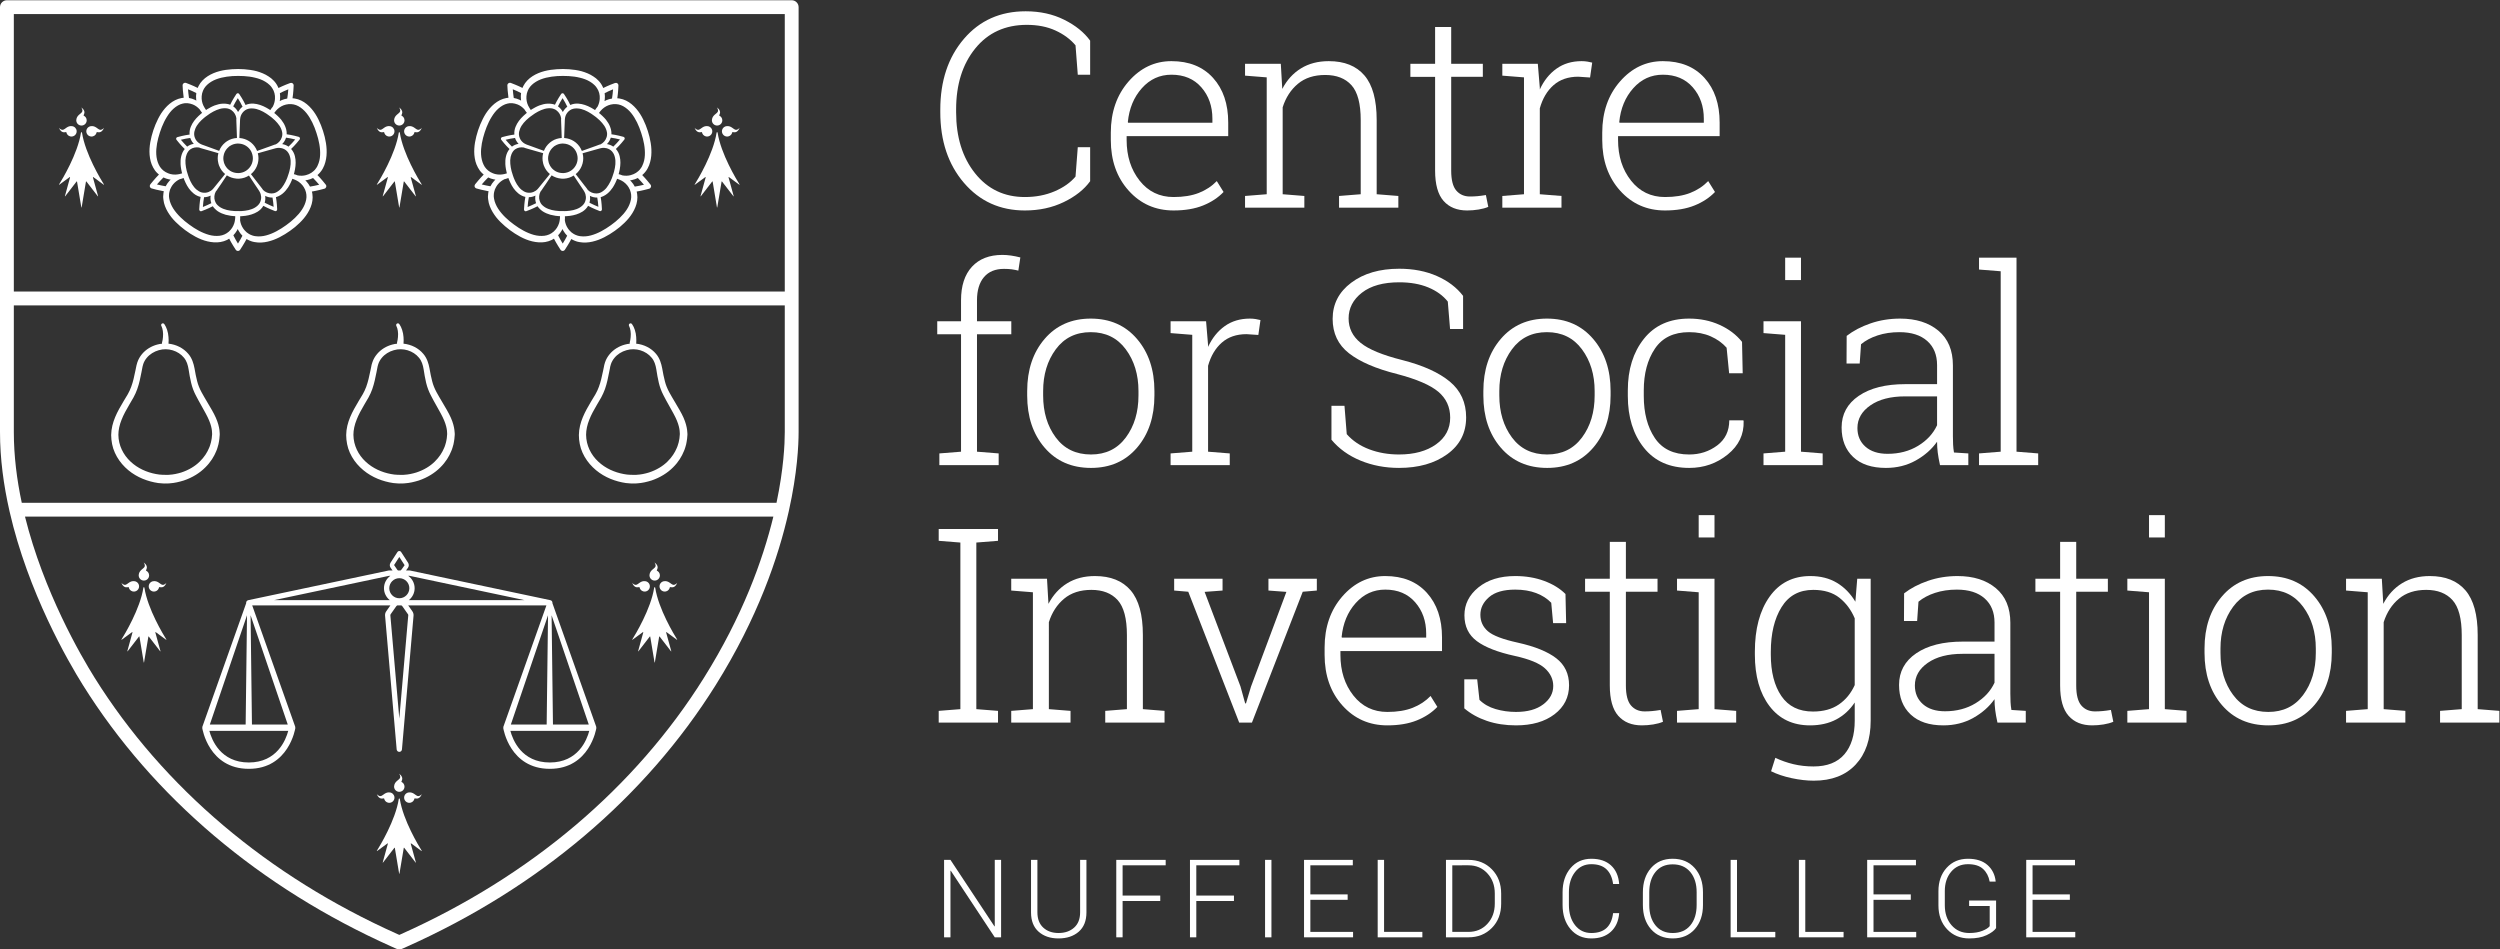 <?xml version="1.0" encoding="UTF-8" standalone="no"?>
<!-- Created with Inkscape (http://www.inkscape.org/) -->

<svg
   xmlns:dc="http://purl.org/dc/elements/1.1/"
   xmlns:cc="http://creativecommons.org/ns#"
   xmlns:rdf="http://www.w3.org/1999/02/22-rdf-syntax-ns#"
   xmlns:svg="http://www.w3.org/2000/svg"
   xmlns="http://www.w3.org/2000/svg"
   xmlns:sodipodi="http://sodipodi.sourceforge.net/DTD/sodipodi-0.dtd"
   xmlns:inkscape="http://www.inkscape.org/namespaces/inkscape"
   version="1.1"
   id="svg2"
   xml:space="preserve"
   width="673.093"
   height="255.613"
   viewBox="0 0 673.093 255.613"
   sodipodi:docname="csi_white.svg"
   inkscape:version="0.92.3 (2405546, 2018-03-11)"><rect x="0" y="0" width="673.093" height="255.613" fill="#333333" stroke="none"/><defs
     id="defs6" /><sodipodi:namedview
     pagecolor="#ffffff"
     bordercolor="#666666"
     borderopacity="1"
     objecttolerance="10"
     gridtolerance="10"
     guidetolerance="10"
     inkscape:pageopacity="0"
     inkscape:pageshadow="2"
     inkscape:window-width="1806"
     inkscape:window-height="1578"
     id="namedview4"
     showgrid="false"
     inkscape:zoom="1.2942567"
     inkscape:cx="503.86401"
     inkscape:cy="42.04696"
     inkscape:window-x="0"
     inkscape:window-y="0"
     inkscape:window-maximized="0"
     inkscape:current-layer="g10" /><g
     id="g10"
     inkscape:groupmode="layer"
     inkscape:label="ink_ext_XXXXXX"
     transform="matrix(1.333,0,0,-1.333,0,255.613)"><path
       inkscape:connector-curvature="0"
       id="path14"
       style="fill:#ffffff;fill-opacity:1;fill-rule:nonzero;stroke:none;stroke-width:0.1"
       d="m 220.186,176.669 h -2.497 l -0.457,5.935 c -1.038,1.235 -2.39,2.233 -4.054,2.994 -1.666,0.761 -3.59,1.141 -5.775,1.141 -4.368,0 -7.842,-1.589 -10.42,-4.766 -2.578,-3.178 -3.867,-7.283 -3.867,-12.314 v -0.563 c 0,-5.032 1.275,-9.145 3.827,-12.34 2.551,-3.197 5.904,-4.794 10.057,-4.794 2.203,0 4.203,0.384 6.003,1.154 1.799,0.771 3.209,1.764 4.229,2.982 l 0.457,5.934 h 2.497 v -6.875 c -1.217,-1.682 -2.994,-3.088 -5.331,-4.216 -2.336,-1.128 -4.955,-1.692 -7.855,-1.692 -5.013,0 -9.112,1.857 -12.299,5.573 -3.187,3.715 -4.781,8.473 -4.781,14.274 v 0.51 c 0,5.819 1.589,10.585 4.767,14.3 3.178,3.715 7.336,5.573 12.475,5.573 2.9,0 5.491,-0.569 7.774,-1.706 2.283,-1.136 4.033,-2.546 5.25,-4.229 v -6.875" /><path
       inkscape:connector-curvature="0"
       id="path16"
       style="fill:#ffffff;fill-opacity:1;fill-rule:nonzero;stroke:none;stroke-width:0.1"
       d="m 236.607,176.669 c -2.363,0 -4.355,-0.909 -5.975,-2.726 -1.62,-1.817 -2.565,-4.095 -2.833,-6.835 l 0.053,-0.135 h 17.027 v 0.807 c 0,2.524 -0.743,4.637 -2.23,6.338 -1.485,1.7 -3.5,2.551 -6.042,2.551 z m 0.43,-27.42 c -3.652,0 -6.678,1.339 -9.077,4.015 -2.4,2.676 -3.599,6.082 -3.599,10.219 v 1.477 c 0,4.153 1.196,7.599 3.585,10.34 2.391,2.738 5.277,4.108 8.661,4.108 3.563,0 6.365,-1.128 8.406,-3.384 2.041,-2.256 3.062,-5.263 3.062,-9.023 v -2.739 h -20.518 v -0.779 c 0,-3.258 0.873,-5.994 2.619,-8.205 1.745,-2.211 4.032,-3.316 6.861,-3.316 1.987,0 3.688,0.277 5.103,0.832 1.414,0.556 2.623,1.352 3.625,2.39 l 1.37,-2.202 c -1.092,-1.145 -2.471,-2.054 -4.136,-2.725 -1.665,-0.672 -3.652,-1.008 -5.962,-1.008" /><path
       inkscape:connector-curvature="0"
       id="path18"
       style="fill:#ffffff;fill-opacity:1;fill-rule:nonzero;stroke:none;stroke-width:0.1"
       d="m 251.471,152.177 4.378,0.349 v 23.606 l -4.378,0.349 v 2.39 h 7.225 l 0.295,-5.075 c 0.931,1.79 2.189,3.173 3.773,4.148 1.585,0.976 3.46,1.464 5.627,1.464 3.15,0 5.55,-0.963 7.197,-2.887 1.647,-1.925 2.471,-4.928 2.471,-9.01 v -14.985 l 4.377,-0.349 v -2.364 h -11.978 v 2.364 l 4.378,0.349 v 14.958 c 0,3.33 -0.623,5.685 -1.867,7.064 -1.244,1.378 -3.012,2.067 -5.304,2.067 -2.255,0 -4.095,-0.595 -5.518,-1.786 -1.424,-1.19 -2.448,-2.77 -3.075,-4.74 v -17.563 l 4.378,-0.349 v -2.364 h -11.979 v 2.364" /><path
       inkscape:connector-curvature="0"
       id="path20"
       style="fill:#ffffff;fill-opacity:1;fill-rule:nonzero;stroke:none;stroke-width:0.1"
       d="m 293.11,186.309 v -7.438 h 6.391 v -2.632 h -6.391 v -18.934 c 0,-1.897 0.344,-3.244 1.034,-4.041 0.688,-0.796 1.606,-1.195 2.753,-1.195 0.518,0 1.024,0.023 1.516,0.068 0.493,0.043 1.062,0.12 1.706,0.227 l 0.483,-2.389 c -0.537,-0.233 -1.191,-0.412 -1.96,-0.537 -0.77,-0.125 -1.54,-0.189 -2.31,-0.189 -2.041,0 -3.63,0.644 -4.766,1.933 -1.138,1.289 -1.706,3.331 -1.706,6.123 v 18.934 h -4.994 v 2.632 h 4.994 v 7.438 h 3.25" /><path
       inkscape:connector-curvature="0"
       id="path22"
       style="fill:#ffffff;fill-opacity:1;fill-rule:nonzero;stroke:none;stroke-width:0.1"
       d="m 310.606,178.871 0.402,-4.834 v -0.349 c 0.824,1.791 1.947,3.191 3.371,4.203 1.423,1.011 3.111,1.517 5.063,1.517 0.411,0 0.809,-0.031 1.194,-0.094 0.385,-0.063 0.703,-0.13 0.954,-0.202 l -0.43,-3.008 -2.39,0.162 c -2.024,0 -3.684,-0.569 -4.982,-1.705 -1.298,-1.137 -2.224,-2.699 -2.78,-4.687 v -17.348 l 4.378,-0.349 v -2.364 h -11.95 v 2.364 l 4.377,0.349 v 23.606 l -4.377,0.349 v 2.39 h 4.377 2.793" /><path
       inkscape:connector-curvature="0"
       id="path24"
       style="fill:#ffffff;fill-opacity:1;fill-rule:nonzero;stroke:none;stroke-width:0.1"
       d="m 335.863,176.669 c -2.364,0 -4.356,-0.909 -5.976,-2.726 -1.62,-1.817 -2.564,-4.095 -2.833,-6.835 l 0.054,-0.135 h 17.026 v 0.807 c 0,2.524 -0.743,4.637 -2.229,6.338 -1.486,1.7 -3.5,2.551 -6.042,2.551 z m 0.429,-27.42 c -3.652,0 -6.677,1.339 -9.077,4.015 -2.399,2.676 -3.598,6.082 -3.598,10.219 v 1.477 c 0,4.153 1.195,7.599 3.585,10.34 2.39,2.738 5.277,4.108 8.661,4.108 3.562,0 6.364,-1.128 8.405,-3.384 2.041,-2.256 3.062,-5.263 3.062,-9.023 v -2.739 h -20.517 v -0.779 c 0,-3.258 0.872,-5.994 2.618,-8.205 1.745,-2.211 4.032,-3.316 6.861,-3.316 1.988,0 3.689,0.277 5.103,0.832 1.414,0.556 2.623,1.352 3.625,2.39 l 1.37,-2.202 c -1.092,-1.145 -2.471,-2.054 -4.136,-2.725 -1.665,-0.672 -3.652,-1.008 -5.962,-1.008" /><path
       inkscape:connector-curvature="0"
       id="path26"
       style="fill:#ffffff;fill-opacity:1;fill-rule:nonzero;stroke:none;stroke-width:0.1"
       d="m 189.303,124.239 v 2.632 h 4.806 v 4.243 c 0,2.918 0.735,5.174 2.203,6.768 1.468,1.593 3.518,2.39 6.15,2.39 0.573,0 1.164,-0.045 1.772,-0.134 0.609,-0.09 1.227,-0.215 1.854,-0.376 l -0.404,-2.66 c -0.429,0.108 -0.868,0.193 -1.315,0.256 -0.448,0.063 -0.977,0.094 -1.585,0.094 -1.755,0 -3.102,-0.555 -4.042,-1.665 -0.939,-1.11 -1.41,-2.668 -1.41,-4.673 v -4.243 h 6.93 v -2.632 h -6.93 v -23.713 l 4.378,-0.349 v -2.364 h -11.978 v 2.364 l 4.377,0.349 v 23.713 h -4.806" /><path
       inkscape:connector-curvature="0"
       id="path28"
       style="fill:#ffffff;fill-opacity:1;fill-rule:nonzero;stroke:none;stroke-width:0.1"
       d="m 210.692,111.886 c 0,-3.366 0.85,-6.195 2.551,-8.487 1.701,-2.292 4.073,-3.437 7.117,-3.437 2.989,0 5.335,1.145 7.035,3.437 1.702,2.292 2.552,5.121 2.552,8.487 v 0.886 c 0,3.312 -0.855,6.123 -2.564,8.432 -1.71,2.31 -4.07,3.465 -7.077,3.465 -3.008,0 -5.362,-1.155 -7.063,-3.465 -1.701,-2.309 -2.551,-5.12 -2.551,-8.432 z m -3.222,0.886 c 0,4.279 1.171,7.787 3.517,10.528 2.346,2.738 5.451,4.108 9.319,4.108 3.885,0 7.001,-1.37 9.345,-4.108 2.346,-2.741 3.519,-6.249 3.519,-10.528 v -0.886 c 0,-4.297 -1.168,-7.811 -3.505,-10.541 -2.336,-2.731 -5.438,-4.096 -9.305,-4.096 -3.903,0 -7.027,1.365 -9.373,4.096 -2.346,2.73 -3.517,6.244 -3.517,10.541 v 0.886" /><path
       inkscape:connector-curvature="0"
       id="path30"
       style="fill:#ffffff;fill-opacity:1;fill-rule:nonzero;stroke:none;stroke-width:0.1"
       d="m 243.602,126.871 0.403,-4.834 v -0.349 c 0.824,1.791 1.947,3.191 3.371,4.203 1.423,1.011 3.11,1.517 5.062,1.517 0.411,0 0.81,-0.031 1.195,-0.094 0.385,-0.063 0.703,-0.13 0.954,-0.202 l -0.429,-3.008 -2.392,0.162 c -2.023,0 -3.683,-0.569 -4.981,-1.705 -1.299,-1.137 -2.225,-2.699 -2.78,-4.687 v -17.348 l 4.378,-0.349 v -2.364 h -11.951 v 2.364 l 4.377,0.349 v 23.606 l -4.377,0.349 v 2.39 h 4.377 2.793" /><path
       inkscape:connector-curvature="0"
       id="path32"
       style="fill:#ffffff;fill-opacity:1;fill-rule:nonzero;stroke:none;stroke-width:0.1"
       d="m 295.511,125.313 h -2.631 l -0.457,5.533 c -0.967,1.217 -2.283,2.17 -3.947,2.86 -1.666,0.689 -3.617,1.033 -5.856,1.033 -3.222,0 -5.733,-0.697 -7.532,-2.094 -1.8,-1.396 -2.699,-3.133 -2.699,-5.211 0,-1.968 0.81,-3.611 2.431,-4.927 1.62,-1.316 4.426,-2.475 8.419,-3.478 4.207,-1.074 7.407,-2.524 9.6,-4.35 2.194,-1.827 3.29,-4.235 3.29,-7.225 0,-3.115 -1.271,-5.595 -3.813,-7.438 -2.542,-1.844 -5.792,-2.767 -9.748,-2.767 -2.793,0 -5.385,0.493 -7.776,1.478 -2.389,0.984 -4.345,2.389 -5.867,4.215 v 6.849 h 2.631 l 0.457,-5.72 c 1.182,-1.344 2.694,-2.363 4.539,-3.062 1.844,-0.698 3.849,-1.047 6.016,-1.047 3.079,0 5.572,0.681 7.478,2.041 1.907,1.36 2.861,3.16 2.861,5.398 0,2.13 -0.797,3.871 -2.39,5.223 -1.594,1.351 -4.369,2.547 -8.326,3.586 -4.279,1.074 -7.52,2.47 -9.721,4.189 -2.203,1.719 -3.304,4.037 -3.304,6.955 0,2.991 1.253,5.425 3.76,7.305 2.507,1.88 5.738,2.82 9.694,2.82 2.848,0 5.385,-0.493 7.615,-1.477 2.228,-0.984 3.987,-2.318 5.276,-4.001 v -6.688" /><path
       inkscape:connector-curvature="0"
       id="path34"
       style="fill:#ffffff;fill-opacity:1;fill-rule:nonzero;stroke:none;stroke-width:0.1"
       d="m 302.829,111.886 c 0,-3.366 0.85,-6.195 2.551,-8.487 1.701,-2.292 4.073,-3.437 7.117,-3.437 2.99,0 5.335,1.145 7.036,3.437 1.701,2.292 2.551,5.121 2.551,8.487 v 0.886 c 0,3.312 -0.855,6.123 -2.564,8.432 -1.71,2.31 -4.069,3.465 -7.077,3.465 -3.008,0 -5.362,-1.155 -7.063,-3.465 -1.701,-2.309 -2.551,-5.12 -2.551,-8.432 z m -3.222,0.886 c 0,4.279 1.172,7.787 3.517,10.528 2.346,2.738 5.452,4.108 9.319,4.108 3.885,0 7.001,-1.37 9.345,-4.108 2.346,-2.741 3.519,-6.249 3.519,-10.528 v -0.886 c 0,-4.297 -1.168,-7.811 -3.505,-10.541 -2.336,-2.731 -5.437,-4.096 -9.305,-4.096 -3.903,0 -7.027,1.365 -9.373,4.096 -2.345,2.73 -3.517,6.244 -3.517,10.541 v 0.886" /><path
       inkscape:connector-curvature="0"
       id="path36"
       style="fill:#ffffff;fill-opacity:1;fill-rule:nonzero;stroke:none;stroke-width:0.1"
       d="m 341.191,99.962 c 2.131,0 4.011,0.608 5.64,1.826 1.629,1.218 2.444,2.909 2.444,5.076 h 2.846 l 0.054,-0.162 c 0.09,-2.686 -0.98,-4.932 -3.209,-6.74 -2.229,-1.809 -4.82,-2.713 -7.775,-2.713 -3.939,0 -6.991,1.357 -9.157,4.069 -2.166,2.712 -3.249,6.2 -3.249,10.46 v 1.128 c 0,4.226 1.083,7.698 3.249,10.42 2.166,2.722 5.209,4.082 9.13,4.082 2.239,0 4.288,-0.421 6.15,-1.263 1.862,-0.84 3.375,-1.986 4.539,-3.437 l 0.135,-6.338 h -2.741 l -0.509,5.156 c -0.86,0.967 -1.93,1.733 -3.209,2.297 -1.281,0.564 -2.736,0.846 -4.365,0.846 -3.115,0 -5.421,-1.114 -6.915,-3.344 -1.495,-2.229 -2.242,-5.035 -2.242,-8.419 v -1.128 c 0,-3.437 0.742,-6.266 2.229,-8.486 1.486,-2.22 3.804,-3.33 6.955,-3.33" /><path
       inkscape:connector-curvature="0"
       id="path38"
       style="fill:#ffffff;fill-opacity:1;fill-rule:nonzero;stroke:none;stroke-width:0.1"
       d="m 363.761,135.196 h -3.195 v 4.512 h 3.195 z m -7.572,-35.019 4.377,0.349 v 23.606 l -4.377,0.349 v 2.39 h 7.572 v -26.345 l 4.378,-0.349 v -2.364 h -11.95 v 2.364" /><path
       inkscape:connector-curvature="0"
       id="path40"
       style="fill:#ffffff;fill-opacity:1;fill-rule:nonzero;stroke:none;stroke-width:0.1"
       d="m 381.257,100.096 c 2.327,0 4.378,0.538 6.15,1.612 1.773,1.074 3.052,2.461 3.84,4.162 v 5.828 h -6.471 c -2.919,0 -5.251,-0.604 -6.996,-1.813 -1.746,-1.208 -2.62,-2.735 -2.62,-4.58 0,-1.556 0.542,-2.815 1.625,-3.772 1.083,-0.958 2.575,-1.437 4.472,-1.437 z m 10.581,-2.283 c -0.215,0.984 -0.367,1.835 -0.457,2.551 -0.089,0.717 -0.134,1.441 -0.134,2.176 -1.074,-1.522 -2.506,-2.784 -4.296,-3.787 -1.791,-1.002 -3.805,-1.504 -6.042,-1.504 -2.848,0 -5.049,0.734 -6.608,2.203 -1.557,1.468 -2.336,3.455 -2.336,5.961 0,2.685 1.154,4.816 3.465,6.392 2.309,1.576 5.442,2.364 9.398,2.364 h 6.419 v 3.84 c 0,2.077 -0.667,3.706 -2.001,4.887 -1.334,1.182 -3.2,1.773 -5.599,1.773 -1.612,0 -3.084,-0.22 -4.417,-0.658 -1.334,-0.439 -2.448,-1.034 -3.344,-1.786 l -0.268,-3.894 h -2.659 l 0.027,5.586 c 1.342,1.038 2.949,1.88 4.82,2.524 1.871,0.645 3.863,0.967 5.976,0.967 3.205,0 5.783,-0.814 7.734,-2.444 1.951,-1.629 2.928,-3.965 2.928,-7.009 v -14.287 c 0,-0.591 0.012,-1.159 0.04,-1.705 0.026,-0.547 0.085,-1.079 0.175,-1.599 l 2.9,-0.187 v -2.364 h -5.721" /><path
       inkscape:connector-curvature="0"
       id="path42"
       style="fill:#ffffff;fill-opacity:1;fill-rule:nonzero;stroke:none;stroke-width:0.1"
       d="m 399.72,137.317 v 2.391 h 7.572 v -39.182 l 4.378,-0.349 v -2.364 h -11.95 v 2.364 l 4.377,0.349 v 36.443 l -4.377,0.348" /><path
       inkscape:connector-curvature="0"
       id="path44"
       style="fill:#ffffff;fill-opacity:1;fill-rule:nonzero;stroke:none;stroke-width:0.1"
       d="m 189.598,82.524 v 2.391 h 11.978 v -2.391 l -4.378,-0.348 v -33.65 l 4.378,-0.349 v -2.364 h -11.978 v 2.364 l 4.377,0.349 v 33.65 l -4.377,0.348" /><path
       inkscape:connector-curvature="0"
       id="path46"
       style="fill:#ffffff;fill-opacity:1;fill-rule:nonzero;stroke:none;stroke-width:0.1"
       d="m 204.247,48.177 4.378,0.349 V 72.132 l -4.378,0.349 v 2.39 h 7.225 l 0.294,-5.075 c 0.932,1.79 2.19,3.173 3.774,4.148 1.585,0.976 3.46,1.464 5.627,1.464 3.15,0 5.55,-0.963 7.197,-2.887 1.647,-1.924 2.471,-4.928 2.471,-9.01 V 48.526 l 4.377,-0.349 v -2.364 h -11.978 v 2.364 l 4.378,0.349 V 63.484 c 0,3.33 -0.623,5.685 -1.867,7.064 -1.244,1.378 -3.012,2.067 -5.304,2.067 -2.256,0 -4.095,-0.596 -5.518,-1.786 -1.424,-1.19 -2.449,-2.77 -3.075,-4.74 V 48.526 l 4.377,-0.349 v -2.364 h -11.978 v 2.364" /><path
       inkscape:connector-curvature="0"
       id="path48"
       style="fill:#ffffff;fill-opacity:1;fill-rule:nonzero;stroke:none;stroke-width:0.1"
       d="m 246.932,72.481 -3.625,-0.269 7.251,-19.121 0.941,-3.41 h 0.16 l 1.022,3.41 7.143,19.121 -3.625,0.269 v 2.39 h 9.775 v -2.39 l -2.847,-0.242 -10.259,-26.426 h -2.578 l -10.285,26.426 -2.848,0.242 v 2.39 h 9.775 v -2.39" /><path
       inkscape:connector-curvature="0"
       id="path50"
       style="fill:#ffffff;fill-opacity:1;fill-rule:nonzero;stroke:none;stroke-width:0.1"
       d="m 279.788,72.669 c -2.363,0 -4.355,-0.909 -5.975,-2.726 -1.62,-1.817 -2.565,-4.095 -2.833,-6.835 l 0.054,-0.134 h 17.026 v 0.806 c 0,2.524 -0.743,4.637 -2.23,6.338 -1.485,1.7 -3.5,2.551 -6.042,2.551 z m 0.43,-27.42 c -3.652,0 -6.678,1.339 -9.077,4.016 -2.399,2.675 -3.599,6.082 -3.599,10.218 v 1.477 c 0,4.153 1.196,7.6 3.585,10.34 2.391,2.738 5.278,4.108 8.661,4.108 3.563,0 6.365,-1.128 8.406,-3.384 2.041,-2.255 3.062,-5.263 3.062,-9.023 v -2.739 h -20.517 v -0.779 c 0,-3.258 0.872,-5.994 2.618,-8.205 1.745,-2.211 4.032,-3.316 6.861,-3.316 1.987,0 3.689,0.277 5.103,0.832 1.414,0.556 2.623,1.352 3.625,2.391 l 1.37,-2.203 c -1.092,-1.145 -2.471,-2.054 -4.136,-2.725 -1.665,-0.672 -3.652,-1.008 -5.962,-1.008" /><path
       inkscape:connector-curvature="0"
       id="path52"
       style="fill:#ffffff;fill-opacity:1;fill-rule:nonzero;stroke:none;stroke-width:0.1"
       d="m 316.326,65.901 h -2.632 l -0.376,4.11 c -0.806,0.841 -1.823,1.494 -3.048,1.96 -1.227,0.465 -2.637,0.698 -4.231,0.698 -2.344,0 -4.104,-0.506 -5.276,-1.518 -1.173,-1.011 -1.759,-2.197 -1.759,-3.558 0,-1.342 0.505,-2.452 1.517,-3.33 1.012,-0.877 3.03,-1.647 6.056,-2.309 3.456,-0.77 6.042,-1.822 7.761,-3.156 1.719,-1.334 2.578,-3.147 2.578,-5.438 0,-2.418 -0.98,-4.374 -2.94,-5.868 -1.961,-1.495 -4.552,-2.243 -7.774,-2.243 -2.149,0 -4.106,0.301 -5.869,0.9 -1.763,0.6 -3.29,1.446 -4.579,2.537 v 5.856 h 2.606 l 0.456,-4.137 c 0.859,-0.859 1.947,-1.481 3.262,-1.866 1.317,-0.385 2.691,-0.577 4.124,-0.577 2.327,0 4.162,0.51 5.504,1.531 1.343,1.02 2.015,2.256 2.015,3.705 0,1.362 -0.561,2.552 -1.679,3.572 -1.119,1.021 -3.137,1.854 -6.055,2.499 -3.456,0.751 -6.021,1.749 -7.695,2.994 -1.674,1.244 -2.51,2.985 -2.51,5.222 0,2.221 0.939,4.096 2.819,5.627 1.88,1.531 4.359,2.296 7.438,2.296 2.131,0 4.079,-0.327 5.842,-0.98 1.763,-0.654 3.2,-1.535 4.311,-2.646 l 0.134,-5.881" /><path
       inkscape:connector-curvature="0"
       id="path54"
       style="fill:#ffffff;fill-opacity:1;fill-rule:nonzero;stroke:none;stroke-width:0.1"
       d="m 328.395,82.31 v -7.439 h 6.391 v -2.632 h -6.391 V 53.306 c 0,-1.898 0.345,-3.246 1.034,-4.041 0.689,-0.797 1.606,-1.196 2.753,-1.196 0.519,0 1.024,0.023 1.517,0.068 0.492,0.044 1.061,0.12 1.706,0.227 l 0.482,-2.389 c -0.537,-0.233 -1.19,-0.413 -1.96,-0.538 -0.769,-0.125 -1.54,-0.188 -2.309,-0.188 -2.041,0 -3.63,0.645 -4.767,1.934 -1.138,1.289 -1.706,3.33 -1.706,6.123 v 18.933 h -4.994 v 2.632 h 4.994 v 7.439 h 3.25" /><path
       inkscape:connector-curvature="0"
       id="path56"
       style="fill:#ffffff;fill-opacity:1;fill-rule:nonzero;stroke:none;stroke-width:0.1"
       d="m 346.293,83.196 h -3.195 v 4.512 h 3.195 z m -7.572,-35.019 4.377,0.349 V 72.132 l -4.377,0.349 v 2.39 h 7.572 V 48.526 l 4.378,-0.349 v -2.364 h -11.95 v 2.364" /><path
       inkscape:connector-curvature="0"
       id="path58"
       style="fill:#ffffff;fill-opacity:1;fill-rule:nonzero;stroke:none;stroke-width:0.1"
       d="m 357.666,59.536 c 0,-3.49 0.712,-6.279 2.135,-8.365 1.424,-2.086 3.55,-3.129 6.378,-3.129 2.096,0 3.836,0.475 5.224,1.424 1.387,0.949 2.458,2.256 3.21,3.921 V 66.868 c -0.717,1.701 -1.746,3.084 -3.089,4.15 -1.343,1.064 -3.107,1.597 -5.29,1.597 -2.829,0 -4.965,-1.164 -6.406,-3.491 -1.441,-2.327 -2.162,-5.335 -2.162,-9.023 z m -3.222,0.565 c 0,4.636 0.989,8.347 2.967,11.131 1.978,2.784 4.722,4.176 8.231,4.176 2.06,0 3.845,-0.452 5.358,-1.356 1.513,-0.905 2.762,-2.18 3.746,-3.826 l 0.376,4.645 h 2.713 v -28.682 c 0,-3.742 -1.011,-6.696 -3.035,-8.862 -2.023,-2.166 -4.843,-3.25 -8.459,-3.25 -1.396,0 -2.888,0.171 -4.472,0.511 -1.584,0.34 -2.967,0.806 -4.149,1.396 l 0.859,2.712 c 1.164,-0.554 2.386,-0.984 3.666,-1.289 1.28,-0.304 2.627,-0.456 4.041,-0.456 2.758,0 4.834,0.815 6.231,2.444 1.396,1.629 2.096,3.894 2.096,6.794 v 3.679 c -0.986,-1.485 -2.23,-2.627 -3.734,-3.424 -1.504,-0.796 -3.267,-1.195 -5.29,-1.195 -3.492,0 -6.221,1.299 -8.191,3.895 -1.97,2.595 -2.954,6.06 -2.954,10.392 v 0.565" /><path
       inkscape:connector-curvature="0"
       id="path60"
       style="fill:#ffffff;fill-opacity:1;fill-rule:nonzero;stroke:none;stroke-width:0.1"
       d="m 392.86,48.097 c 2.327,0 4.378,0.537 6.149,1.611 1.774,1.074 3.053,2.461 3.841,4.162 v 5.828 h -6.472 c -2.919,0 -5.251,-0.604 -6.996,-1.813 -1.746,-1.208 -2.619,-2.735 -2.619,-4.579 0,-1.557 0.542,-2.816 1.625,-3.773 1.083,-0.958 2.574,-1.436 4.472,-1.436 z m 10.581,-2.284 c -0.215,0.985 -0.367,1.835 -0.457,2.551 -0.089,0.717 -0.134,1.442 -0.134,2.176 -1.074,-1.521 -2.507,-2.784 -4.297,-3.787 -1.79,-1.002 -3.805,-1.504 -6.042,-1.504 -2.848,0 -5.049,0.734 -6.607,2.203 -1.557,1.468 -2.336,3.455 -2.336,5.961 0,2.686 1.154,4.816 3.465,6.393 2.308,1.575 5.442,2.363 9.398,2.363 h 6.419 v 3.84 c 0,2.077 -0.667,3.706 -2.001,4.887 -1.334,1.182 -3.2,1.773 -5.6,1.773 -1.611,0 -3.084,-0.22 -4.417,-0.658 -1.334,-0.439 -2.448,-1.034 -3.343,-1.785 l -0.269,-3.895 h -2.658 l 0.026,5.586 c 1.343,1.038 2.949,1.88 4.821,2.524 1.871,0.645 3.863,0.967 5.975,0.967 3.205,0 5.783,-0.814 7.734,-2.444 1.952,-1.629 2.928,-3.965 2.928,-7.009 V 51.668 c 0,-0.591 0.013,-1.159 0.04,-1.705 0.027,-0.547 0.085,-1.079 0.175,-1.599 l 2.9,-0.187 v -2.364 h -5.72" /><path
       inkscape:connector-curvature="0"
       id="path62"
       style="fill:#ffffff;fill-opacity:1;fill-rule:nonzero;stroke:none;stroke-width:0.1"
       d="m 419.351,82.31 v -7.439 h 6.392 v -2.632 h -6.392 V 53.306 c 0,-1.898 0.345,-3.246 1.034,-4.041 0.689,-0.797 1.607,-1.196 2.753,-1.196 0.519,0 1.024,0.023 1.517,0.068 0.492,0.044 1.061,0.12 1.706,0.227 l 0.482,-2.389 c -0.537,-0.233 -1.19,-0.413 -1.96,-0.538 -0.769,-0.125 -1.54,-0.188 -2.309,-0.188 -2.041,0 -3.63,0.645 -4.767,1.934 -1.138,1.289 -1.706,3.33 -1.706,6.123 v 18.933 h -4.994 v 2.632 h 4.994 v 7.439 h 3.25" /><path
       inkscape:connector-curvature="0"
       id="path64"
       style="fill:#ffffff;fill-opacity:1;fill-rule:nonzero;stroke:none;stroke-width:0.1"
       d="m 437.249,83.196 h -3.195 v 4.512 h 3.195 z m -7.572,-35.019 4.377,0.349 V 72.132 l -4.377,0.349 v 2.39 h 7.572 V 48.526 l 4.378,-0.349 v -2.364 h -11.95 v 2.364" /><path
       inkscape:connector-curvature="0"
       id="path66"
       style="fill:#ffffff;fill-opacity:1;fill-rule:nonzero;stroke:none;stroke-width:0.1"
       d="m 448.489,59.886 c 0,-3.367 0.849,-6.195 2.55,-8.487 1.702,-2.292 4.074,-3.437 7.118,-3.437 2.989,0 5.335,1.145 7.035,3.437 1.701,2.292 2.551,5.12 2.551,8.487 v 0.886 c 0,3.312 -0.855,6.123 -2.564,8.432 -1.71,2.311 -4.069,3.465 -7.077,3.465 -3.008,0 -5.361,-1.154 -7.063,-3.465 -1.701,-2.309 -2.55,-5.12 -2.55,-8.432 z m -3.223,0.886 c 0,4.279 1.172,7.788 3.518,10.528 2.345,2.738 5.451,4.108 9.318,4.108 3.886,0 7.001,-1.37 9.346,-4.108 2.345,-2.74 3.518,-6.249 3.518,-10.528 v -0.886 c 0,-4.297 -1.168,-7.811 -3.505,-10.541 -2.336,-2.731 -5.437,-4.096 -9.304,-4.096 -3.904,0 -7.028,1.365 -9.373,4.096 -2.346,2.73 -3.518,6.244 -3.518,10.541 v 0.886" /><path
       inkscape:connector-curvature="0"
       id="path68"
       style="fill:#ffffff;fill-opacity:1;fill-rule:nonzero;stroke:none;stroke-width:0.1"
       d="m 473.852,48.177 4.378,0.349 V 72.132 l -4.378,0.349 v 2.39 h 7.225 l 0.294,-5.075 c 0.932,1.79 2.19,3.173 3.774,4.148 1.585,0.976 3.46,1.464 5.627,1.464 3.15,0 5.55,-0.963 7.197,-2.887 1.647,-1.924 2.471,-4.928 2.471,-9.01 V 48.526 l 4.377,-0.349 v -2.364 h -11.978 v 2.364 l 4.378,0.349 V 63.484 c 0,3.33 -0.623,5.685 -1.867,7.064 -1.244,1.378 -3.012,2.067 -5.304,2.067 -2.256,0 -4.095,-0.596 -5.518,-1.786 -1.424,-1.19 -2.449,-2.77 -3.076,-4.74 V 48.526 l 4.378,-0.349 v -2.364 h -11.978 v 2.364" /><path
       inkscape:connector-curvature="0"
       id="path70"
       style="fill:#ffffff;fill-opacity:1;fill-rule:nonzero;stroke:none;stroke-width:0.1"
       d="m 202.199,2.44 h -1.278 l -8.884,13.45 -0.064,-0.011 V 2.44 h -1.29 V 18.081 h 1.29 l 8.883,-13.428 0.065,0.011 V 18.081 h 1.278 V 2.44" /><path
       inkscape:connector-curvature="0"
       id="path72"
       style="fill:#ffffff;fill-opacity:1;fill-rule:nonzero;stroke:none;stroke-width:0.1"
       d="M 219.438,18.081 V 7.478 c 0,-1.704 -0.52,-3.007 -1.563,-3.91 -1.041,-0.902 -2.401,-1.353 -4.076,-1.353 -1.655,0 -2.993,0.453 -4.018,1.358 -1.024,0.906 -1.536,2.208 -1.536,3.905 V 18.081 h 1.289 V 7.486 c 0,-1.331 0.394,-2.359 1.182,-3.086 0.788,-0.726 1.815,-1.09 3.083,-1.09 1.289,0 2.338,0.362 3.147,1.084 0.81,0.723 1.214,1.754 1.214,3.092 V 18.081 h 1.278" /><path
       inkscape:connector-curvature="0"
       id="path74"
       style="fill:#ffffff;fill-opacity:1;fill-rule:nonzero;stroke:none;stroke-width:0.1"
       d="m 234.347,9.777 h -7.606 V 2.44 h -1.278 V 18.081 h 9.979 v -1.096 h -8.701 V 10.873 h 7.606 V 9.777" /><path
       inkscape:connector-curvature="0"
       id="path76"
       style="fill:#ffffff;fill-opacity:1;fill-rule:nonzero;stroke:none;stroke-width:0.1"
       d="m 249.232,9.777 h -7.605 V 2.44 h -1.279 V 18.081 h 9.98 v -1.096 h -8.701 V 10.873 h 7.605 V 9.777" /><path
       inkscape:connector-curvature="0"
       id="path78"
       style="fill:#ffffff;fill-opacity:1;fill-rule:nonzero;stroke:none;stroke-width:0.1"
       d="m 256.804,2.44 h -1.289 V 18.081 h 1.289 V 2.44" /><path
       inkscape:connector-curvature="0"
       id="path80"
       style="fill:#ffffff;fill-opacity:1;fill-rule:nonzero;stroke:none;stroke-width:0.1"
       d="m 272.196,10.014 h -7.531 V 3.536 h 8.626 v -1.096 h -9.904 V 18.081 h 9.851 v -1.096 h -8.573 V 11.109 h 7.531 v -1.095" /><path
       inkscape:connector-curvature="0"
       id="path82"
       style="fill:#ffffff;fill-opacity:1;fill-rule:nonzero;stroke:none;stroke-width:0.1"
       d="m 279.552,3.536 h 7.734 v -1.096 h -9.023 V 18.081 h 1.289 V 3.536" /><path
       inkscape:connector-curvature="0"
       id="path84"
       style="fill:#ffffff;fill-opacity:1;fill-rule:nonzero;stroke:none;stroke-width:0.1"
       d="M 293.332,16.985 V 3.536 h 3.266 c 1.547,0 2.82,0.54 3.818,1.621 1,1.08 1.499,2.447 1.499,4.1 v 2.04 c 0,1.631 -0.501,2.987 -1.504,4.067 -1.002,1.081 -2.273,1.621 -3.813,1.621 z M 292.054,2.44 V 18.081 h 4.544 c 1.912,0 3.491,-0.638 4.737,-1.912 1.246,-1.275 1.869,-2.911 1.869,-4.909 V 9.251 c 0,-2.005 -0.623,-3.642 -1.869,-4.909 -1.246,-1.268 -2.825,-1.902 -4.737,-1.902 h -4.544" /><path
       inkscape:connector-curvature="0"
       id="path86"
       style="fill:#ffffff;fill-opacity:1;fill-rule:nonzero;stroke:none;stroke-width:0.1"
       d="m 327.015,7.328 0.021,-0.064 c -0.135,-1.569 -0.694,-2.802 -1.675,-3.701 -0.982,-0.899 -2.295,-1.348 -3.943,-1.348 -1.74,0 -3.143,0.628 -4.211,1.886 -1.067,1.255 -1.6,2.883 -1.6,4.881 v 2.546 c 0,1.991 0.533,3.618 1.6,4.883 1.068,1.264 2.471,1.896 4.211,1.896 1.661,0 2.98,-0.441 3.953,-1.322 0.974,-0.881 1.53,-2.12 1.665,-3.716 l -0.021,-0.065 h -1.203 c -0.172,1.296 -0.617,2.288 -1.338,2.976 -0.719,0.687 -1.738,1.031 -3.056,1.031 -1.368,0 -2.466,-0.529 -3.292,-1.589 -0.828,-1.059 -1.241,-2.415 -1.241,-4.068 V 8.989 c 0,-1.675 0.413,-3.04 1.241,-4.095 0.826,-1.056 1.924,-1.584 3.292,-1.584 1.318,0 2.338,0.336 3.062,1.007 0.723,0.672 1.167,1.675 1.332,3.011 h 1.203" /><path
       inkscape:connector-curvature="0"
       id="path88"
       style="fill:#ffffff;fill-opacity:1;fill-rule:nonzero;stroke:none;stroke-width:0.1"
       d="m 342.686,11.541 c 0,1.692 -0.428,3.056 -1.284,4.088 -0.856,1.033 -2.042,1.55 -3.561,1.55 -1.489,0 -2.649,-0.517 -3.48,-1.55 -0.831,-1.032 -1.246,-2.396 -1.246,-4.088 V 8.97 c 0,-1.707 0.417,-3.077 1.252,-4.111 0.834,-1.032 1.996,-1.549 3.485,-1.549 1.525,0 2.712,0.515 3.561,1.544 0.848,1.03 1.273,2.402 1.273,4.116 z m 1.278,-2.559 c 0,-2.019 -0.553,-3.652 -1.66,-4.898 -1.105,-1.246 -2.59,-1.869 -4.452,-1.869 -1.833,0 -3.296,0.623 -4.388,1.869 -1.093,1.246 -1.638,2.879 -1.638,4.898 v 2.546 c 0,2.013 0.543,3.646 1.632,4.899 1.089,1.253 2.55,1.88 4.383,1.88 1.862,0 3.348,-0.627 4.458,-1.88 1.111,-1.253 1.665,-2.886 1.665,-4.899 V 8.982" /><path
       inkscape:connector-curvature="0"
       id="path90"
       style="fill:#ffffff;fill-opacity:1;fill-rule:nonzero;stroke:none;stroke-width:0.1"
       d="m 350.837,3.536 h 7.735 v -1.096 h -9.024 V 18.081 h 1.289 V 3.536" /><path
       inkscape:connector-curvature="0"
       id="path92"
       style="fill:#ffffff;fill-opacity:1;fill-rule:nonzero;stroke:none;stroke-width:0.1"
       d="m 364.628,3.536 h 7.735 v -1.096 h -9.024 V 18.081 h 1.289 V 3.536" /><path
       inkscape:connector-curvature="0"
       id="path94"
       style="fill:#ffffff;fill-opacity:1;fill-rule:nonzero;stroke:none;stroke-width:0.1"
       d="m 385.938,10.014 h -7.53 V 3.536 h 8.626 v -1.096 h -9.905 V 18.081 h 9.851 v -1.096 h -8.572 V 11.109 h 7.53 v -1.095" /><path
       inkscape:connector-curvature="0"
       id="path96"
       style="fill:#ffffff;fill-opacity:1;fill-rule:nonzero;stroke:none;stroke-width:0.1"
       d="m 403.166,4.299 c -0.35,-0.509 -0.99,-0.984 -1.918,-1.423 -0.926,-0.441 -2.095,-0.661 -3.506,-0.661 -1.82,0 -3.311,0.619 -4.474,1.858 -1.164,1.239 -1.746,2.843 -1.746,4.813 v 2.868 c 0,1.933 0.553,3.509 1.66,4.726 1.105,1.218 2.54,1.827 4.302,1.827 1.682,0 2.999,-0.421 3.948,-1.263 0.948,-0.841 1.498,-1.935 1.648,-3.281 l -0.021,-0.065 h -1.192 c -0.187,1.046 -0.627,1.893 -1.322,2.541 -0.694,0.648 -1.715,0.972 -3.061,0.972 -1.404,0 -2.533,-0.508 -3.39,-1.525 -0.855,-1.015 -1.283,-2.318 -1.283,-3.907 V 8.893 c 0,-1.632 0.455,-2.97 1.364,-4.015 0.909,-1.045 2.099,-1.568 3.567,-1.568 1.038,0 1.92,0.145 2.647,0.435 0.728,0.289 1.224,0.606 1.488,0.948 v 4.075 h -4.157 v 1.095 h 5.446 V 4.299" /><path
       inkscape:connector-curvature="0"
       id="path98"
       style="fill:#ffffff;fill-opacity:1;fill-rule:nonzero;stroke:none;stroke-width:0.1"
       d="m 418.064,10.014 h -7.53 V 3.536 h 8.626 v -1.096 h -9.905 V 18.081 h 9.851 v -1.096 h -8.572 V 11.109 h 7.53 v -1.095" /><path
       inkscape:connector-curvature="0"
       id="path100"
       style="fill:#ffffff;fill-opacity:1;fill-rule:nonzero;stroke:none;stroke-width:0.1"
       d="m 72.03,106.99 c 0.398,1.021 0.945,2.004 1.525,2.991 0.29,0.501 0.595,0.983 0.885,1.512 0.295,0.538 0.552,1.118 0.754,1.68 0.402,1.151 0.632,2.317 0.857,3.431 l 0.159,0.837 0.042,0.206 c 0,0.014 0.009,0.08 0.014,0.08 l 0.024,0.093 c 0.042,0.136 0.07,0.29 0.112,0.398 0.131,0.412 0.388,0.875 0.693,1.24 0.613,0.763 1.493,1.297 2.434,1.563 1.881,0.572 3.969,-0.13 5.073,-1.492 0.571,-0.656 0.819,-1.484 0.964,-2.378 0.145,-0.903 0.286,-1.825 0.501,-2.7 0.211,-0.885 0.538,-1.737 0.913,-2.467 0.365,-0.739 0.744,-1.395 1.081,-2.003 0.702,-1.254 1.301,-2.284 1.657,-3.164 0.365,-0.879 0.511,-1.582 0.562,-2.063 0.019,-0.234 0.033,-0.426 0.033,-0.549 v -0.163 c -0.01,-0.089 -0.029,-0.356 -0.07,-0.786 -0.028,-0.267 -0.103,-0.525 -0.168,-0.871 -0.108,-0.337 -0.192,-0.744 -0.398,-1.156 -0.351,-0.852 -0.955,-1.82 -1.881,-2.719 -0.918,-0.908 -2.195,-1.694 -3.726,-2.19 -0.768,-0.23 -1.582,-0.417 -2.448,-0.459 l -0.159,-0.014 c 0,0 -0.098,0 -0.14,0 h -0.356 c -0.239,0 -0.487,-0.005 -0.683,0.014 -0.216,0.019 -0.426,0.028 -0.646,0.047 -0.225,0.037 -0.454,0.07 -0.679,0.108 -1.806,0.332 -3.674,1.142 -5.124,2.513 -1.46,1.352 -2.429,3.271 -2.453,5.405 0,0.974 0.239,2.055 0.651,3.056 z m 0.702,-9.608 c 1.69,-1.662 3.814,-2.616 5.897,-3.048 0.267,-0.051 0.528,-0.093 0.786,-0.14 0.267,-0.033 0.548,-0.047 0.81,-0.07 0.285,-0.029 0.514,-0.029 0.753,-0.019 l 0.355,0.004 c 0.075,0 0.075,0 0.215,0.01 l 0.188,0.014 c 1.011,0.062 1.966,0.3 2.859,0.576 1.769,0.599 3.253,1.549 4.334,2.635 1.095,1.076 1.793,2.251 2.204,3.276 0.234,0.5 0.333,0.992 0.459,1.399 0.075,0.435 0.169,0.824 0.187,1.105 0.042,0.533 0.07,0.828 0.07,0.828 v 0.061 c 0,0 0,0.084 -0.005,0.238 -0.009,0.16 -0.023,0.389 -0.066,0.688 -0.075,0.595 -0.276,1.465 -0.716,2.448 -0.436,0.992 -1.1,2.069 -1.807,3.272 -0.716,1.245 -1.573,2.508 -1.966,4.104 -0.225,0.8 -0.369,1.671 -0.543,2.607 -0.173,0.94 -0.496,2.045 -1.24,2.911 -0.969,1.165 -2.448,1.905 -4.016,2.064 0.01,0.004 0.01,0.014 0.01,0.019 l 0.004,0.037 c 0,0 0.029,0.276 0.024,0.641 0,0.375 -0.028,0.88 -0.121,1.371 -0.098,0.497 -0.257,0.983 -0.426,1.325 -0.089,0.173 -0.164,0.314 -0.234,0.412 -0.056,0.089 -0.098,0.145 -0.098,0.145 -0.089,0.14 -0.267,0.197 -0.426,0.126 -0.173,-0.074 -0.257,-0.276 -0.183,-0.454 l 0.014,-0.042 c 0,0 0.024,-0.047 0.056,-0.131 0.042,-0.075 0.084,-0.201 0.136,-0.346 0.089,-0.3 0.149,-0.721 0.159,-1.147 0.005,-0.421 -0.037,-0.847 -0.094,-1.17 -0.046,-0.318 -0.103,-0.501 -0.103,-0.501 -0.014,-0.033 -0.019,-0.074 -0.019,-0.117 -0.01,-0.065 -0.01,-0.121 0.004,-0.178 -0.327,-0.023 -0.655,-0.088 -0.983,-0.177 -1.151,-0.309 -2.251,-0.95 -3.061,-1.919 -0.407,-0.492 -0.73,-1.015 -0.945,-1.685 -0.056,-0.145 -0.084,-0.271 -0.127,-0.412 l -0.028,-0.102 -0.028,-0.141 -0.042,-0.211 -0.173,-0.837 c -0.229,-1.114 -0.468,-2.209 -0.842,-3.234 -0.197,-0.516 -0.412,-0.993 -0.684,-1.47 -0.272,-0.478 -0.585,-0.983 -0.884,-1.474 -1.18,-1.994 -2.444,-4.17 -2.476,-6.791 0.01,-1.199 0.239,-2.467 0.744,-3.576 0.505,-1.114 1.222,-2.106 2.064,-2.925" /><path
       inkscape:connector-curvature="0"
       id="path102"
       style="fill:#ffffff;fill-opacity:1;fill-rule:nonzero;stroke:none;stroke-width:0.1"
       d="M 79.605,32.986 V 32.975 c -0.004,-0.027 -0.006,-0.052 -0.004,-0.079 -0.002,-0.009 -0.002,-0.019 -0.002,-0.031 0,-0.028 0.002,-0.057 0.004,-0.086 0.004,-0.029 0.007,-0.056 0.011,-0.083 0.002,-0.006 0.002,-0.011 0.004,-0.015 0.091,-0.489 0.519,-0.858 1.033,-0.858 0.581,0 1.052,0.471 1.052,1.052 0,0.223 -0.069,0.431 -0.188,0.6 -0.104,0.15 -0.255,0.263 -0.413,0.35 -0.066,0.036 0.008,0.137 0.083,0.33 0.096,0.25 0.19,0.781 -0.585,1.335 0,0 0.396,-0.506 0.171,-0.905 -0.229,-0.408 -1.08,-0.674 -1.165,-1.599" /><path
       inkscape:connector-curvature="0"
       id="path104"
       style="fill:#ffffff;fill-opacity:1;fill-rule:nonzero;stroke:none;stroke-width:0.1"
       d="m 119.023,106.99 c 0.398,1.021 0.95,2.004 1.531,2.991 0.29,0.501 0.589,0.983 0.884,1.512 0.29,0.538 0.548,1.118 0.754,1.68 0.402,1.151 0.632,2.317 0.847,3.431 l 0.168,0.837 0.033,0.206 c 0.009,0.014 0.014,0.08 0.014,0.08 l 0.028,0.093 c 0.043,0.136 0.07,0.29 0.112,0.398 0.136,0.412 0.394,0.875 0.698,1.24 0.613,0.763 1.493,1.297 2.434,1.563 1.881,0.572 3.964,-0.13 5.073,-1.492 0.571,-0.656 0.814,-1.484 0.964,-2.378 0.145,-0.903 0.285,-1.825 0.501,-2.7 0.206,-0.885 0.534,-1.737 0.912,-2.467 0.361,-0.739 0.745,-1.395 1.081,-2.003 0.698,-1.254 1.302,-2.284 1.657,-3.164 0.365,-0.879 0.51,-1.582 0.557,-2.063 0.024,-0.234 0.037,-0.426 0.037,-0.549 v -0.163 c -0.009,-0.089 -0.037,-0.356 -0.069,-0.786 -0.029,-0.267 -0.108,-0.525 -0.169,-0.871 -0.112,-0.337 -0.197,-0.744 -0.398,-1.156 -0.356,-0.852 -0.954,-1.82 -1.881,-2.719 -0.922,-0.908 -2.205,-1.694 -3.731,-2.19 -0.762,-0.23 -1.581,-0.417 -2.442,-0.459 l -0.164,-0.014 c 0,0 -0.094,0 -0.136,0 h -0.356 c -0.238,0 -0.491,-0.005 -0.683,0.014 -0.215,0.019 -0.426,0.028 -0.65,0.047 -0.22,0.037 -0.454,0.07 -0.675,0.108 -1.806,0.332 -3.673,1.142 -5.124,2.513 -1.465,1.352 -2.434,3.271 -2.453,5.405 0,0.974 0.239,2.055 0.646,3.056 z m 0.707,-9.608 c 1.685,-1.662 3.81,-2.616 5.897,-3.048 0.262,-0.051 0.529,-0.093 0.786,-0.14 0.267,-0.033 0.543,-0.047 0.81,-0.07 0.286,-0.029 0.515,-0.029 0.753,-0.019 l 0.356,0.004 c 0.075,0 0.075,0 0.215,0.01 l 0.188,0.014 c 1.01,0.062 1.966,0.3 2.859,0.576 1.769,0.599 3.253,1.549 4.334,2.635 1.095,1.076 1.793,2.251 2.2,3.276 0.239,0.5 0.337,0.992 0.463,1.399 0.075,0.435 0.164,0.824 0.187,1.105 0.042,0.533 0.07,0.828 0.07,0.828 v 0.061 c 0,0 0,0.084 -0.009,0.238 -0.005,0.16 -0.028,0.389 -0.061,0.688 -0.075,0.595 -0.281,1.465 -0.716,2.448 -0.435,0.992 -1.104,2.069 -1.806,3.272 -0.721,1.245 -1.577,2.508 -1.966,4.104 -0.225,0.8 -0.37,1.671 -0.543,2.607 -0.178,0.94 -0.496,2.045 -1.24,2.911 -0.969,1.165 -2.448,1.905 -4.016,2.064 0.005,0.004 0.005,0.014 0.005,0.019 v 0.037 c 0,0 0.038,0.276 0.028,0.641 0,0.375 -0.028,0.88 -0.117,1.371 -0.098,0.497 -0.257,0.983 -0.426,1.325 -0.089,0.173 -0.168,0.314 -0.238,0.412 -0.061,0.089 -0.094,0.145 -0.094,0.145 -0.094,0.14 -0.267,0.197 -0.426,0.126 -0.173,-0.074 -0.257,-0.276 -0.183,-0.454 l 0.015,-0.042 c 0,0 0.023,-0.047 0.056,-0.131 0.042,-0.075 0.084,-0.201 0.131,-0.346 0.093,-0.3 0.154,-0.721 0.164,-1.147 0.004,-0.421 -0.038,-0.847 -0.094,-1.17 -0.047,-0.318 -0.103,-0.501 -0.103,-0.501 -0.014,-0.033 -0.024,-0.074 -0.024,-0.117 -0.004,-0.065 -0.004,-0.121 0.01,-0.178 -0.328,-0.023 -0.655,-0.088 -0.983,-0.177 -1.151,-0.309 -2.251,-0.95 -3.061,-1.919 -0.411,-0.492 -0.73,-1.015 -0.954,-1.685 -0.047,-0.145 -0.076,-0.271 -0.118,-0.412 l -0.028,-0.102 -0.028,-0.141 -0.042,-0.211 -0.173,-0.837 c -0.23,-1.114 -0.468,-2.209 -0.847,-3.234 -0.192,-0.516 -0.407,-0.993 -0.679,-1.47 -0.276,-0.478 -0.589,-0.983 -0.889,-1.474 -1.175,-1.994 -2.438,-4.17 -2.471,-6.791 0.005,-1.199 0.234,-2.467 0.744,-3.576 0.501,-1.114 1.222,-2.106 2.064,-2.925" /><path
       inkscape:connector-curvature="0"
       id="path106"
       style="fill:#ffffff;fill-opacity:1;fill-rule:nonzero;stroke:none;stroke-width:0.1"
       d="m 79.075,31.603 c -0.003,0.003 -0.009,0.004 -0.014,0.008 -0.025,0.01 -0.05,0.021 -0.077,0.033 -0.027,0.008 -0.054,0.017 -0.082,0.025 -0.011,0.003 -0.02,0.006 -0.03,0.006 -0.025,0.009 -0.05,0.013 -0.077,0.016 l -0.011,0.003 c -0.916,0.155 -1.39,-0.601 -1.843,-0.718 -0.444,-0.116 -0.832,0.396 -0.832,0.396 0.338,-0.891 0.875,-0.935 1.141,-0.905 0.207,0.022 0.322,0.068 0.341,-0.005 0.043,-0.175 0.115,-0.351 0.233,-0.489 0.133,-0.159 0.316,-0.279 0.532,-0.335 0.562,-0.149 1.137,0.186 1.286,0.748 0.131,0.496 -0.117,1.006 -0.566,1.217" /><path
       inkscape:connector-curvature="0"
       id="path108"
       style="fill:#ffffff;fill-opacity:1;fill-rule:nonzero;stroke:none;stroke-width:0.1"
       d="m 128.833,73.137 c 0.207,0.022 0.323,0.068 0.341,-0.005 0.043,-0.175 0.114,-0.351 0.233,-0.489 0.133,-0.159 0.316,-0.279 0.532,-0.335 0.561,-0.149 1.137,0.186 1.285,0.748 0.131,0.497 -0.116,1.005 -0.565,1.217 -0.004,0.003 -0.009,0.004 -0.014,0.008 -0.026,0.011 -0.05,0.021 -0.077,0.032 -0.028,0.009 -0.055,0.019 -0.083,0.026 -0.011,0.003 -0.02,0.006 -0.03,0.006 -0.026,0.008 -0.05,0.013 -0.078,0.016 l -0.01,0.003 c -0.916,0.155 -1.391,-0.601 -1.843,-0.719 -0.445,-0.115 -0.832,0.397 -0.832,0.397 0.338,-0.891 0.875,-0.935 1.141,-0.905" /><path
       inkscape:connector-curvature="0"
       id="path110"
       style="fill:#ffffff;fill-opacity:1;fill-rule:nonzero;stroke:none;stroke-width:0.1"
       d="m 16.354,164.957 c -0.655,-4.277 -3.825,-9.495 -4.431,-10.461 -0.02,-0.034 0.013,-0.076 0.043,-0.054 l 2.11,1.549 c 0.04,0.03 0.09,-0.016 0.075,-0.068 l -1.038,-3.774 c -0.011,-0.038 0.03,-0.067 0.053,-0.036 l 2.305,2.987 c 0.028,0.037 0.08,0.02 0.088,-0.028 l 0.869,-5.198 c 0.007,-0.04 0.056,-0.04 0.062,0 l 0.87,5.198 c 0.009,0.048 0.06,0.065 0.088,0.028 l 2.305,-2.987 c 0.024,-0.031 0.065,-0.002 0.054,0.036 l -1.039,3.774 c -0.014,0.052 0.035,0.098 0.076,0.068 l 2.109,-1.549 c 0.03,-0.022 0.064,0.02 0.043,0.054 -0.606,0.966 -3.777,6.184 -4.433,10.461 -0.021,0.139 -0.188,0.139 -0.21,0" /><path
       inkscape:connector-curvature="0"
       id="path112"
       style="fill:#ffffff;fill-opacity:1;fill-rule:nonzero;stroke:none;stroke-width:0.1"
       d="m 80.545,164.957 c -0.656,-4.277 -3.825,-9.495 -4.431,-10.461 -0.02,-0.034 0.013,-0.076 0.043,-0.054 l 2.109,1.549 c 0.041,0.03 0.09,-0.016 0.076,-0.068 l -1.039,-3.774 c -0.011,-0.038 0.031,-0.067 0.054,-0.036 l 2.305,2.987 c 0.028,0.037 0.08,0.02 0.088,-0.028 l 0.868,-5.198 c 0.007,-0.04 0.056,-0.04 0.062,0 l 0.871,5.198 c 0.008,0.048 0.06,0.065 0.088,0.028 l 2.305,-2.987 c 0.024,-0.031 0.065,-0.002 0.054,0.036 l -1.039,3.774 c -0.014,0.052 0.035,0.098 0.076,0.068 l 2.109,-1.549 c 0.03,-0.022 0.063,0.02 0.043,0.054 -0.606,0.966 -3.777,6.184 -4.433,10.461 -0.021,0.139 -0.188,0.139 -0.209,0" /><path
       inkscape:connector-curvature="0"
       id="path114"
       style="fill:#ffffff;fill-opacity:1;fill-rule:nonzero;stroke:none;stroke-width:0.1"
       d="m 84.362,30.976 c -0.453,0.117 -0.927,0.873 -1.843,0.718 L 82.508,31.691 c -0.027,-0.003 -0.052,-0.007 -0.078,-0.016 -0.01,0 -0.019,-0.003 -0.03,-0.006 -0.028,-0.008 -0.056,-0.017 -0.083,-0.025 -0.027,-0.012 -0.052,-0.023 -0.077,-0.033 -0.005,-0.004 -0.01,-0.005 -0.014,-0.008 -0.449,-0.211 -0.697,-0.721 -0.566,-1.217 0.148,-0.562 0.724,-0.897 1.286,-0.748 0.216,0.056 0.399,0.176 0.532,0.335 0.118,0.138 0.19,0.314 0.233,0.489 0.018,0.073 0.134,0.027 0.34,0.005 0.266,-0.03 0.804,0.014 1.142,0.905 0,0 -0.388,-0.512 -0.832,-0.396" /><path
       inkscape:connector-curvature="0"
       id="path116"
       style="fill:#ffffff;fill-opacity:1;fill-rule:nonzero;stroke:none;stroke-width:0.1"
       d="m 132.129,73.05 c -0.656,-4.278 -3.826,-9.495 -4.431,-10.461 -0.02,-0.033 0.013,-0.075 0.043,-0.054 l 2.109,1.55 c 0.041,0.029 0.091,-0.017 0.076,-0.069 l -1.038,-3.774 c -0.012,-0.038 0.03,-0.066 0.053,-0.036 l 2.305,2.987 c 0.028,0.036 0.08,0.02 0.088,-0.028 l 0.868,-5.197 c 0.007,-0.04 0.056,-0.04 0.063,0 l 0.871,5.197 c 0.008,0.048 0.059,0.064 0.087,0.028 l 2.305,-2.987 c 0.023,-0.03 0.065,-0.002 0.054,0.036 l -1.039,3.774 c -0.014,0.052 0.035,0.098 0.076,0.069 l 2.109,-1.55 c 0.03,-0.021 0.064,0.021 0.043,0.054 -0.606,0.966 -3.777,6.183 -4.433,10.461 -0.021,0.138 -0.188,0.138 -0.209,0" /><path
       inkscape:connector-curvature="0"
       id="path118"
       style="fill:#ffffff;fill-opacity:1;fill-rule:nonzero;stroke:none;stroke-width:0.1"
       d="m 24.559,106.99 c 0.398,1.021 0.955,2.004 1.531,2.991 0.29,0.501 0.59,0.983 0.88,1.512 0.299,0.538 0.552,1.118 0.753,1.68 0.412,1.151 0.641,2.317 0.857,3.431 l 0.159,0.837 0.042,0.206 c 0,0.014 0.014,0.08 0.014,0.08 l 0.028,0.093 c 0.037,0.136 0.066,0.29 0.108,0.398 0.131,0.412 0.388,0.875 0.693,1.24 0.618,0.763 1.502,1.297 2.434,1.563 1.881,0.572 3.973,-0.13 5.082,-1.492 0.562,-0.656 0.81,-1.484 0.955,-2.378 0.145,-0.903 0.286,-1.825 0.51,-2.7 0.201,-0.885 0.529,-1.737 0.903,-2.467 0.369,-0.739 0.749,-1.395 1.085,-2.003 0.698,-1.254 1.297,-2.284 1.652,-3.164 0.37,-0.879 0.511,-1.582 0.562,-2.063 0.028,-0.234 0.033,-0.426 0.033,-0.549 0,-0.079 0.005,-0.125 0.005,-0.163 -0.009,-0.089 -0.033,-0.356 -0.075,-0.786 -0.028,-0.267 -0.103,-0.525 -0.169,-0.871 -0.107,-0.337 -0.192,-0.744 -0.397,-1.156 -0.351,-0.852 -0.945,-1.82 -1.881,-2.719 C 39.405,97.602 38.127,96.816 36.602,96.32 35.834,96.09 35.014,95.903 34.149,95.861 l -0.159,-0.014 c 0,0 -0.098,0 -0.14,0 h -0.356 c -0.239,0 -0.482,-0.005 -0.683,0.014 -0.216,0.019 -0.426,0.028 -0.646,0.047 -0.225,0.037 -0.449,0.07 -0.679,0.108 -1.806,0.332 -3.674,1.142 -5.12,2.513 -1.46,1.352 -2.434,3.271 -2.457,5.405 0,0.974 0.244,2.055 0.65,3.056 z m 0.702,-9.608 c 1.69,-1.662 3.82,-2.616 5.906,-3.048 0.263,-0.051 0.519,-0.093 0.777,-0.14 0.271,-0.033 0.548,-0.047 0.819,-0.07 0.276,-0.029 0.514,-0.029 0.748,-0.019 l 0.356,0.004 c 0.08,0 0.08,0 0.22,0.01 l 0.188,0.014 c 1.001,0.062 1.956,0.3 2.85,0.576 1.778,0.599 3.262,1.549 4.334,2.635 1.095,1.076 1.797,2.251 2.209,3.276 0.229,0.5 0.328,0.992 0.454,1.399 0.084,0.435 0.169,0.824 0.187,1.105 0.051,0.533 0.07,0.828 0.07,0.828 v 0.061 c 0,0 0,0.084 -0.005,0.238 0,0.16 -0.023,0.389 -0.056,0.688 -0.08,0.595 -0.286,1.465 -0.726,2.448 -0.43,0.992 -1.1,2.069 -1.806,3.272 -0.716,1.245 -1.568,2.508 -1.966,4.104 -0.215,0.8 -0.369,1.671 -0.534,2.607 -0.183,0.94 -0.496,2.045 -1.25,2.911 -0.969,1.156 -2.438,1.905 -4.006,2.064 v 0.019 l 0.004,0.037 c 0,0 0.028,0.276 0.028,0.641 -0.005,0.375 -0.033,0.88 -0.126,1.371 -0.089,0.497 -0.257,0.983 -0.426,1.325 -0.089,0.173 -0.164,0.314 -0.229,0.412 -0.061,0.089 -0.098,0.145 -0.098,0.145 -0.089,0.14 -0.272,0.197 -0.43,0.126 -0.173,-0.074 -0.257,-0.276 -0.183,-0.454 l 0.023,-0.042 c 0,0 0.019,-0.047 0.056,-0.131 0.033,-0.075 0.084,-0.201 0.127,-0.346 0.089,-0.3 0.159,-0.721 0.164,-1.147 0.009,-0.421 -0.042,-0.847 -0.089,-1.17 -0.056,-0.318 -0.112,-0.501 -0.112,-0.501 -0.005,-0.033 -0.014,-0.074 -0.019,-0.117 -0.01,-0.065 -0.01,-0.121 0.004,-0.178 -0.327,-0.023 -0.655,-0.088 -0.983,-0.177 -1.151,-0.309 -2.251,-0.95 -3.061,-1.919 -0.402,-0.492 -0.721,-1.015 -0.945,-1.685 -0.056,-0.145 -0.075,-0.271 -0.117,-0.412 l -0.028,-0.102 -0.037,-0.141 -0.042,-0.211 -0.173,-0.837 c -0.229,-1.114 -0.458,-2.209 -0.842,-3.234 -0.188,-0.516 -0.412,-0.993 -0.678,-1.47 -0.272,-0.478 -0.59,-0.983 -0.885,-1.474 -1.184,-1.994 -2.443,-4.17 -2.481,-6.791 0.014,-1.199 0.239,-2.467 0.753,-3.576 0.496,-1.114 1.222,-2.106 2.055,-2.925" /><path
       inkscape:connector-curvature="0"
       id="path120"
       style="fill:#ffffff;fill-opacity:1;fill-rule:nonzero;stroke:none;stroke-width:0.1"
       d="m 30.077,73.056 c 0.148,-0.562 0.724,-0.897 1.286,-0.748 0.216,0.056 0.399,0.176 0.532,0.335 0.119,0.138 0.19,0.314 0.233,0.489 0.018,0.073 0.134,0.027 0.341,0.005 0.266,-0.03 0.803,0.014 1.141,0.905 0,0 -0.388,-0.512 -0.832,-0.397 -0.453,0.118 -0.927,0.874 -1.842,0.719 l -0.011,-0.003 c -0.027,-0.003 -0.052,-0.008 -0.077,-0.016 -0.01,0 -0.02,-0.003 -0.03,-0.006 C 30.789,74.332 30.761,74.322 30.734,74.313 30.707,74.302 30.682,74.292 30.657,74.281 30.652,74.277 30.646,74.276 30.643,74.273 30.194,74.061 29.946,73.553 30.077,73.056" /><path
       inkscape:connector-curvature="0"
       id="path122"
       style="fill:#ffffff;fill-opacity:1;fill-rule:nonzero;stroke:none;stroke-width:0.1"
       d="m 28.961,73.05 c -0.656,-4.278 -3.826,-9.495 -4.431,-10.461 -0.021,-0.033 0.013,-0.075 0.043,-0.054 l 2.11,1.55 c 0.04,0.029 0.09,-0.017 0.075,-0.069 l -1.039,-3.774 c -0.011,-0.038 0.031,-0.066 0.054,-0.036 l 2.305,2.987 c 0.028,0.036 0.08,0.02 0.087,-0.028 l 0.868,-5.197 c 0.007,-0.04 0.056,-0.04 0.062,0 l 0.871,5.197 c 0.008,0.048 0.06,0.064 0.087,0.028 l 2.305,-2.987 c 0.023,-0.03 0.065,-0.002 0.054,0.036 l -1.039,3.774 c -0.015,0.052 0.035,0.098 0.075,0.069 l 2.11,-1.55 c 0.029,-0.021 0.063,0.021 0.043,0.054 -0.606,0.966 -3.777,6.183 -4.433,10.461 -0.021,0.138 -0.188,0.138 -0.209,0" /><path
       inkscape:connector-curvature="0"
       id="path124"
       style="fill:#ffffff;fill-opacity:1;fill-rule:nonzero;stroke:none;stroke-width:0.1"
       d="M 80.545,30.38 C 79.889,26.102 76.719,20.885 76.114,19.918 76.094,19.886 76.127,19.844 76.157,19.865 l 2.109,1.549 c 0.041,0.03 0.09,-0.016 0.076,-0.068 l -1.039,-3.774 c -0.011,-0.038 0.031,-0.066 0.054,-0.036 l 2.305,2.987 c 0.028,0.037 0.08,0.02 0.088,-0.028 l 0.868,-5.198 c 0.007,-0.04 0.056,-0.04 0.062,0 l 0.871,5.198 c 0.008,0.048 0.06,0.065 0.088,0.028 l 2.305,-2.987 c 0.024,-0.03 0.065,-0.002 0.054,0.036 l -1.039,3.774 c -0.014,0.052 0.035,0.098 0.076,0.068 l 2.109,-1.549 c 0.03,-0.021 0.063,0.021 0.043,0.054 -0.606,0.966 -3.777,6.183 -4.433,10.461 -0.021,0.139 -0.188,0.139 -0.209,0" /><path
       inkscape:connector-curvature="0"
       id="path126"
       style="fill:#ffffff;fill-opacity:1;fill-rule:nonzero;stroke:none;stroke-width:0.1"
       d="m 144.736,164.957 c -0.656,-4.277 -3.825,-9.495 -4.431,-10.461 -0.02,-0.034 0.013,-0.076 0.043,-0.054 l 2.11,1.549 c 0.04,0.03 0.09,-0.016 0.075,-0.068 l -1.039,-3.774 c -0.011,-0.038 0.031,-0.067 0.054,-0.036 l 2.305,2.987 c 0.028,0.037 0.08,0.02 0.088,-0.028 l 0.868,-5.198 c 0.007,-0.04 0.056,-0.04 0.063,0 l 0.871,5.198 c 0.008,0.048 0.059,0.065 0.087,0.028 l 2.305,-2.987 c 0.024,-0.031 0.065,-0.002 0.054,0.036 l -1.039,3.774 c -0.014,0.052 0.035,0.098 0.076,0.068 l 2.109,-1.549 c 0.03,-0.022 0.064,0.02 0.043,0.054 -0.605,0.966 -3.777,6.184 -4.433,10.461 -0.021,0.139 -0.188,0.139 -0.209,0" /><path
       inkscape:connector-curvature="0"
       id="path128"
       style="fill:#ffffff;fill-opacity:1;fill-rule:nonzero;stroke:none;stroke-width:0.1"
       d="m 28.03,75.366 c 0.002,-0.006 0.002,-0.012 0.004,-0.015 0.091,-0.489 0.519,-0.858 1.033,-0.858 0.581,0 1.052,0.471 1.052,1.052 0,0.224 -0.07,0.431 -0.189,0.6 -0.104,0.15 -0.255,0.263 -0.413,0.35 -0.067,0.036 0.007,0.137 0.082,0.331 0.096,0.249 0.19,0.78 -0.585,1.334 0,0 0.396,-0.506 0.172,-0.905 -0.229,-0.408 -1.081,-0.673 -1.165,-1.599 v -0.011 C 28.017,75.618 28.015,75.593 28.017,75.566 c -0.002,-0.009 -0.002,-0.019 -0.002,-0.031 0,-0.028 0.002,-0.058 0.004,-0.086 0.004,-0.029 0.008,-0.055 0.012,-0.083" /><path
       inkscape:connector-curvature="0"
       id="path130"
       style="fill:#ffffff;fill-opacity:1;fill-rule:nonzero;stroke:none;stroke-width:0.1"
       d="m 131.198,75.366 c 0.002,-0.006 0.002,-0.012 0.004,-0.015 0.09,-0.489 0.519,-0.858 1.033,-0.858 0.58,0 1.051,0.471 1.051,1.052 0,0.224 -0.069,0.431 -0.188,0.6 -0.104,0.15 -0.255,0.263 -0.414,0.35 -0.065,0.036 0.008,0.137 0.083,0.331 0.096,0.249 0.191,0.78 -0.585,1.334 0,0 0.397,-0.506 0.172,-0.905 -0.229,-0.408 -1.081,-0.673 -1.166,-1.599 v -0.011 c -0.003,-0.027 -0.005,-0.052 -0.003,-0.079 -0.002,-0.009 -0.002,-0.019 -0.002,-0.031 0,-0.028 0.002,-0.058 0.003,-0.086 0.004,-0.029 0.008,-0.055 0.012,-0.083" /><path
       inkscape:connector-curvature="0"
       id="path132"
       style="fill:#ffffff;fill-opacity:1;fill-rule:nonzero;stroke:none;stroke-width:0.1"
       d="m 133.245,73.056 c 0.148,-0.562 0.724,-0.897 1.286,-0.748 0.215,0.056 0.399,0.176 0.531,0.335 0.119,0.138 0.19,0.314 0.233,0.489 0.018,0.073 0.135,0.027 0.341,0.005 0.266,-0.03 0.804,0.014 1.142,0.905 0,0 -0.388,-0.512 -0.832,-0.397 -0.453,0.118 -0.927,0.874 -1.843,0.719 l -0.011,-0.003 c -0.027,-0.003 -0.052,-0.008 -0.077,-0.016 -0.01,0 -0.02,-0.003 -0.031,-0.006 -0.028,-0.007 -0.055,-0.017 -0.082,-0.026 -0.027,-0.011 -0.053,-0.021 -0.077,-0.032 -0.005,-0.004 -0.011,-0.005 -0.014,-0.008 -0.449,-0.212 -0.697,-0.72 -0.566,-1.217" /><path
       inkscape:connector-curvature="0"
       id="path134"
       style="fill:#ffffff;fill-opacity:1;fill-rule:nonzero;stroke:none;stroke-width:0.1"
       d="m 25.665,73.137 c 0.207,0.022 0.323,0.068 0.341,-0.005 0.043,-0.175 0.114,-0.351 0.233,-0.489 0.133,-0.159 0.316,-0.279 0.532,-0.335 0.561,-0.149 1.137,0.186 1.286,0.748 0.131,0.497 -0.116,1.005 -0.566,1.217 -0.003,0.003 -0.009,0.004 -0.014,0.008 -0.025,0.011 -0.05,0.021 -0.077,0.032 -0.027,0.009 -0.055,0.019 -0.082,0.026 -0.011,0.003 -0.02,0.006 -0.03,0.006 -0.025,0.008 -0.05,0.013 -0.077,0.016 l -0.011,0.003 c -0.916,0.155 -1.389,-0.601 -1.842,-0.719 -0.444,-0.115 -0.832,0.397 -0.832,0.397 0.338,-0.891 0.875,-0.935 1.141,-0.905" /><path
       inkscape:connector-curvature="0"
       id="path136"
       style="fill:#ffffff;fill-opacity:1;fill-rule:nonzero;stroke:none;stroke-width:0.1"
       d="m 15.423,167.273 c 0.002,-0.006 0.002,-0.011 0.004,-0.015 0.091,-0.489 0.519,-0.858 1.033,-0.858 0.581,0 1.052,0.471 1.052,1.052 0,0.223 -0.069,0.431 -0.189,0.6 -0.103,0.15 -0.255,0.263 -0.413,0.35 -0.066,0.036 0.008,0.137 0.082,0.33 0.096,0.25 0.19,0.781 -0.584,1.335 0,0 0.396,-0.506 0.171,-0.905 -0.229,-0.408 -1.081,-0.674 -1.165,-1.599 v -0.011 c -0.004,-0.027 -0.006,-0.052 -0.004,-0.079 -0.002,-0.01 -0.002,-0.019 -0.002,-0.031 0,-0.028 0.002,-0.057 0.004,-0.086 0.004,-0.029 0.008,-0.056 0.011,-0.083" /><path
       inkscape:connector-curvature="0"
       id="path138"
       style="fill:#ffffff;fill-opacity:1;fill-rule:nonzero;stroke:none;stroke-width:0.1"
       d="m 77.249,165.043 c 0.207,0.023 0.322,0.069 0.341,-0.004 0.043,-0.175 0.115,-0.351 0.233,-0.489 0.133,-0.159 0.316,-0.279 0.532,-0.336 0.562,-0.148 1.137,0.187 1.286,0.749 0.131,0.496 -0.117,1.005 -0.566,1.217 -0.003,0.003 -0.009,0.004 -0.014,0.008 -0.025,0.01 -0.05,0.021 -0.077,0.032 -0.027,0.009 -0.054,0.018 -0.082,0.026 -0.011,0.003 -0.02,0.006 -0.03,0.006 -0.025,0.009 -0.05,0.013 -0.077,0.016 l -0.011,0.003 c -0.916,0.154 -1.39,-0.601 -1.843,-0.719 -0.444,-0.115 -0.832,0.397 -0.832,0.397 0.338,-0.891 0.875,-0.935 1.141,-0.906" /><path
       inkscape:connector-curvature="0"
       id="path140"
       style="fill:#ffffff;fill-opacity:1;fill-rule:nonzero;stroke:none;stroke-width:0.1"
       d="m 79.614,167.273 c 0.002,-0.006 0.002,-0.011 0.004,-0.015 0.091,-0.489 0.519,-0.858 1.033,-0.858 0.581,0 1.052,0.471 1.052,1.052 0,0.223 -0.069,0.431 -0.188,0.6 -0.104,0.15 -0.255,0.263 -0.413,0.35 -0.066,0.036 0.008,0.137 0.083,0.33 0.096,0.25 0.19,0.781 -0.585,1.335 0,0 0.396,-0.506 0.171,-0.905 -0.229,-0.408 -1.08,-0.674 -1.165,-1.599 v -0.011 c -0.004,-0.027 -0.006,-0.052 -0.004,-0.079 -0.002,-0.01 -0.002,-0.019 -0.002,-0.031 0,-0.028 0.002,-0.057 0.004,-0.086 0.004,-0.029 0.007,-0.056 0.011,-0.083" /><path
       inkscape:connector-curvature="0"
       id="path142"
       style="fill:#ffffff;fill-opacity:1;fill-rule:nonzero;stroke:none;stroke-width:0.1"
       d="m 13.059,165.043 c 0.206,0.023 0.323,0.069 0.341,-0.004 0.043,-0.175 0.115,-0.351 0.233,-0.489 0.133,-0.159 0.316,-0.279 0.532,-0.336 0.561,-0.148 1.137,0.187 1.286,0.749 0.131,0.496 -0.117,1.005 -0.566,1.217 -0.003,0.003 -0.009,0.004 -0.014,0.008 -0.025,0.01 -0.05,0.021 -0.077,0.032 -0.027,0.009 -0.055,0.018 -0.083,0.026 -0.011,0.003 -0.02,0.006 -0.03,0.006 -0.025,0.009 -0.05,0.013 -0.077,0.016 l -0.011,0.003 c -0.916,0.154 -1.39,-0.601 -1.843,-0.719 -0.444,-0.115 -0.832,0.397 -0.832,0.397 0.338,-0.891 0.875,-0.935 1.142,-0.906" /><path
       inkscape:connector-curvature="0"
       id="path144"
       style="fill:#ffffff;fill-opacity:1;fill-rule:nonzero;stroke:none;stroke-width:0.1"
       d="m 145.852,164.963 c 0.148,-0.562 0.724,-0.897 1.286,-0.749 0.215,0.057 0.398,0.177 0.532,0.336 0.118,0.138 0.189,0.314 0.233,0.489 0.018,0.073 0.133,0.027 0.34,0.004 0.266,-0.029 0.804,0.015 1.142,0.906 0,0 -0.389,-0.512 -0.832,-0.397 -0.453,0.118 -0.927,0.873 -1.843,0.719 l -0.011,-0.003 c -0.027,-0.003 -0.052,-0.007 -0.078,-0.016 -0.009,0 -0.019,-0.003 -0.03,-0.006 -0.028,-0.008 -0.055,-0.017 -0.082,-0.026 -0.027,-0.011 -0.052,-0.022 -0.077,-0.032 -0.005,-0.004 -0.011,-0.005 -0.014,-0.008 -0.449,-0.212 -0.697,-0.721 -0.566,-1.217" /><path
       inkscape:connector-curvature="0"
       id="path146"
       style="fill:#ffffff;fill-opacity:1;fill-rule:nonzero;stroke:none;stroke-width:0.1"
       d="m 17.47,164.963 c 0.148,-0.562 0.724,-0.897 1.286,-0.749 0.216,0.057 0.399,0.177 0.532,0.336 0.118,0.138 0.189,0.314 0.233,0.489 0.018,0.073 0.134,0.027 0.34,0.004 0.266,-0.029 0.803,0.015 1.141,0.906 0,0 -0.388,-0.512 -0.832,-0.397 -0.453,0.118 -0.927,0.873 -1.843,0.719 l -0.011,-0.003 c -0.027,-0.003 -0.051,-0.007 -0.077,-0.016 -0.01,0 -0.019,-0.003 -0.03,-0.006 -0.028,-0.008 -0.055,-0.017 -0.082,-0.026 -0.027,-0.011 -0.052,-0.022 -0.077,-0.032 -0.005,-0.004 -0.01,-0.005 -0.014,-0.008 -0.449,-0.212 -0.697,-0.721 -0.566,-1.217" /><path
       inkscape:connector-curvature="0"
       id="path148"
       style="fill:#ffffff;fill-opacity:1;fill-rule:nonzero;stroke:none;stroke-width:0.1"
       d="m 97.566,163.901 c 0.192,0.726 0.445,1.503 0.716,2.2 0.286,0.706 0.614,1.399 1.011,2.031 0.389,0.641 0.843,1.236 1.386,1.708 0.529,0.469 1.179,0.857 1.825,0.997 0.126,0.038 0.262,0.056 0.393,0.071 h 0.005 c 0.356,0.042 0.725,0.013 1.081,-0.076 0.187,-0.037 0.37,-0.098 0.543,-0.168 0.533,-0.21 0.997,-0.557 1.39,-0.987 0.056,-0.099 0.121,-0.206 0.192,-0.295 0.028,-0.047 0.056,-0.089 0.094,-0.131 l 0.215,-0.286 c -0.085,-0.065 -0.159,-0.135 -0.244,-0.206 -0.159,-0.13 -0.323,-0.276 -0.472,-0.421 -0.642,-0.609 -1.222,-1.324 -1.573,-2.204 -0.187,-0.482 -0.29,-1.016 -0.234,-1.554 -1.062,-0.131 -2.265,-0.459 -2.466,-0.515 -0.113,-0.028 -0.206,-0.112 -0.239,-0.225 -0.033,-0.112 -0.014,-0.229 0.056,-0.318 0.126,-0.164 0.894,-1.133 1.666,-1.862 -0.725,-0.88 -0.894,-2.022 -0.842,-3.047 0.014,-0.342 0.061,-0.683 0.121,-1.016 0.038,-0.201 0.08,-0.407 0.127,-0.599 0.023,-0.084 0.042,-0.168 0.065,-0.252 l -0.299,-0.085 c -0.094,-0.028 -0.183,-0.047 -0.267,-0.07 -0.271,-0.056 -0.515,-0.084 -0.786,-0.098 -0.356,-0.014 -0.707,0.037 -1.049,0.121 -0.136,0.033 -0.276,0.085 -0.416,0.141 -0.355,0.131 -0.683,0.327 -0.973,0.561 -0.127,0.108 -0.248,0.216 -0.356,0.337 -0.239,0.248 -0.421,0.534 -0.566,0.843 -0.098,0.187 -0.145,0.341 -0.201,0.486 -0.051,0.169 -0.112,0.337 -0.149,0.511 -0.333,1.394 -0.131,2.934 0.248,4.408 z m 7.68,9.061 c -0.065,-0.407 -0.069,-0.828 -0.027,-1.241 0.004,-0.092 0.018,-0.186 0.032,-0.285 -0.098,0.066 -0.201,0.113 -0.304,0.164 -0.37,0.173 -0.767,0.3 -1.179,0.37 -0.089,0.562 -0.155,1.184 -0.197,1.759 0.557,-0.229 1.161,-0.491 1.675,-0.767 z m 1.086,-0.627 c 0.029,0.379 0.113,0.749 0.258,1.081 0.051,0.136 0.117,0.267 0.187,0.393 0.337,0.59 0.87,1.068 1.479,1.441 0.609,0.375 1.31,0.628 2.036,0.811 0.73,0.177 1.493,0.275 2.256,0.332 0.753,0.041 1.568,0.041 2.316,0 0.773,-0.047 1.531,-0.145 2.256,-0.328 0.735,-0.173 1.437,-0.426 2.05,-0.801 0.314,-0.182 0.595,-0.398 0.852,-0.641 l 0.173,-0.173 0.196,-0.225 c 0.099,-0.139 0.188,-0.252 0.272,-0.411 0.075,-0.117 0.141,-0.248 0.197,-0.375 0.145,-0.337 0.234,-0.692 0.271,-1.062 0.014,-0.192 0.019,-0.384 0.005,-0.576 -0.028,-0.556 -0.187,-1.104 -0.445,-1.596 -0.079,-0.084 -0.145,-0.173 -0.215,-0.266 -0.028,-0.043 -0.056,-0.075 -0.085,-0.117 l -0.201,-0.3 c -0.084,0.061 -0.177,0.117 -0.266,0.173 -0.183,0.112 -0.37,0.225 -0.567,0.328 -0.772,0.416 -1.624,0.744 -2.565,0.809 -0.528,0.033 -1.09,-0.041 -1.6,-0.28 -0.454,0.983 -1.156,2.05 -1.278,2.218 -0.061,0.099 -0.164,0.159 -0.285,0.159 -0.117,0 -0.22,-0.06 -0.29,-0.159 -0.113,-0.168 -0.796,-1.198 -1.25,-2.166 -0.056,0.018 -0.117,0.041 -0.173,0.06 l -0.188,0.056 c -0.107,0.028 -0.154,0.028 -0.238,0.047 -0.286,0.056 -0.585,0.07 -0.871,0.056 -0.584,-0.018 -1.142,-0.173 -1.666,-0.36 -0.323,-0.127 -0.622,-0.267 -0.912,-0.426 v -0.005 c -0.188,-0.093 -0.38,-0.205 -0.557,-0.313 -0.094,-0.056 -0.183,-0.113 -0.272,-0.178 l -0.196,0.295 c -0.033,0.047 -0.061,0.098 -0.089,0.145 -0.365,0.571 -0.562,1.179 -0.599,1.839 -0.014,0.173 -0.014,0.351 0.004,0.515 z m 14.977,-2.967 c 0.435,0.51 0.955,0.884 1.563,1.123 0.155,0.061 0.313,0.113 0.473,0.145 0.37,0.089 0.739,0.127 1.109,0.089 0.154,-0.005 0.299,-0.033 0.454,-0.061 0.669,-0.131 1.282,-0.5 1.825,-0.959 0.543,-0.464 1.002,-1.053 1.395,-1.69 0.398,-0.641 0.725,-1.329 1.011,-2.05 0.271,-0.702 0.519,-1.474 0.711,-2.199 0.192,-0.75 0.332,-1.498 0.384,-2.252 0.052,-0.748 0.032,-1.493 -0.136,-2.195 -0.084,-0.351 -0.201,-0.683 -0.355,-1.006 l -0.103,-0.215 -0.16,-0.258 c -0.098,-0.131 -0.177,-0.257 -0.299,-0.393 -0.094,-0.093 -0.183,-0.187 -0.286,-0.271 -0.271,-0.244 -0.585,-0.445 -0.926,-0.59 -0.183,-0.084 -0.37,-0.145 -0.567,-0.197 -0.542,-0.154 -1.128,-0.159 -1.694,-0.056 -0.098,0.042 -0.196,0.08 -0.295,0.113 -0.037,0.014 -0.088,0.028 -0.13,0.042 l -0.333,0.098 c 0.033,0.103 0.056,0.202 0.085,0.305 0.051,0.224 0.102,0.449 0.145,0.678 v 0.005 c 0.154,0.852 0.201,1.745 -0.024,2.644 -0.121,0.52 -0.384,1.039 -0.763,1.456 0.787,0.73 1.587,1.736 1.713,1.895 0.075,0.089 0.098,0.215 0.061,0.323 -0.042,0.108 -0.122,0.201 -0.234,0.229 -0.197,0.056 -1.39,0.384 -2.443,0.52 0,0.056 0.009,0.122 0.009,0.178 l -0.009,0.192 c -0.005,0.107 -0.019,0.154 -0.024,0.238 -0.037,0.29 -0.107,0.581 -0.22,0.852 -0.191,0.543 -0.505,1.03 -0.847,1.47 -0.224,0.271 -0.467,0.529 -0.72,0.767 -0.145,0.135 -0.29,0.271 -0.445,0.403 -0.084,0.07 -0.168,0.14 -0.253,0.201 l 0.22,0.285 c 0.033,0.052 0.075,0.099 0.108,0.141 z m 0.819,3.58 c 0.529,0.276 1.133,0.538 1.699,0.768 -0.047,-0.604 -0.117,-1.274 -0.215,-1.859 -0.408,-0.065 -0.796,-0.182 -1.166,-0.341 -0.117,-0.052 -0.239,-0.108 -0.346,-0.178 0.028,0.126 0.042,0.253 0.056,0.379 0.037,0.403 0.033,0.824 -0.028,1.231 z m 7.937,-18.501 c -0.599,-0.149 -1.263,-0.285 -1.853,-0.379 -0.182,0.356 -0.412,0.693 -0.678,0.983 -0.085,0.098 -0.174,0.197 -0.272,0.285 0.127,0.01 0.253,0.029 0.379,0.057 0.407,0.084 0.805,0.225 1.184,0.412 0.417,-0.417 0.847,-0.899 1.24,-1.358 z m -2.944,-4.029 c -0.271,-0.664 -0.697,-1.278 -1.174,-1.849 -0.492,-0.571 -1.048,-1.1 -1.638,-1.587 -0.585,-0.482 -1.25,-0.954 -1.877,-1.352 -0.655,-0.412 -1.329,-0.782 -2.026,-1.062 -0.693,-0.277 -1.409,-0.492 -2.125,-0.543 -0.365,-0.029 -0.721,-0.019 -1.067,0.028 l -0.243,0.037 -0.295,0.071 c -0.155,0.051 -0.295,0.089 -0.459,0.172 -0.122,0.047 -0.229,0.103 -0.337,0.174 -0.314,0.173 -0.59,0.411 -0.833,0.683 v 0.005 c -0.15,0.154 -0.276,0.323 -0.384,0.496 -0.314,0.473 -0.505,1.025 -0.58,1.596 0.014,0.112 0.023,0.211 0.023,0.323 v 0.126 l -0.009,0.342 c 0.103,0.004 0.21,0.014 0.323,0.018 0.234,0.014 0.477,0.043 0.716,0.07 0.852,0.118 1.708,0.356 2.49,0.838 0.458,0.286 0.87,0.679 1.156,1.184 0.941,-0.524 2.138,-0.977 2.326,-1.053 0.042,-0.014 0.084,-0.023 0.126,-0.023 0.07,0 0.14,0.023 0.201,0.07 0.089,0.066 0.145,0.178 0.141,0.295 -0.01,0.201 -0.057,1.428 -0.253,2.471 0.056,0.014 0.112,0.029 0.164,0.042 l 0.177,0.071 c 0.108,0.037 0.15,0.065 0.225,0.093 0.267,0.127 0.515,0.285 0.74,0.464 0.458,0.364 0.828,0.809 1.142,1.273 0.187,0.289 0.355,0.599 0.51,0.912 0.084,0.178 0.164,0.37 0.243,0.547 0.042,0.099 0.084,0.202 0.117,0.3 l 0.328,-0.117 c 0.07,-0.028 0.131,-0.047 0.187,-0.075 0.285,-0.122 0.52,-0.247 0.763,-0.412 0.29,-0.201 0.547,-0.449 0.772,-0.72 0.098,-0.117 0.187,-0.244 0.267,-0.375 0.201,-0.322 0.346,-0.669 0.435,-1.025 0.042,-0.159 0.07,-0.318 0.084,-0.482 0.084,-0.674 -0.084,-1.371 -0.356,-2.026 z m -13.464,-7.854 c -0.328,0.534 -0.669,1.128 -0.932,1.671 0.277,0.281 0.506,0.595 0.703,0.927 0.06,0.103 0.126,0.215 0.182,0.337 0.056,-0.112 0.113,-0.225 0.173,-0.337 0.211,-0.369 0.473,-0.716 0.773,-1.016 -0.258,-0.519 -0.585,-1.081 -0.899,-1.582 z m -5.378,8.158 c -0.519,-0.262 -1.16,-0.548 -1.708,-0.772 0.042,0.636 0.122,1.385 0.243,1.98 0.427,0 0.847,0.098 1.231,0.281 0.038,0.014 0.066,0.027 0.098,0.046 -0.084,-0.51 -0.046,-1.039 0.136,-1.535 z m 5.06,17.148 c 0,-0.009 0,-0.009 0,-0.009 -0.01,-0.042 -0.01,-0.089 -0.01,-0.122 -0.004,-0.056 -0.004,-0.112 -0.004,-0.168 l 0.018,-0.567 0.038,-0.988 c 0.028,-0.711 0.047,-1.418 0.074,-2.124 h -0.018 c -0.707,-0.052 -1.353,-0.253 -1.886,-0.59 -0.061,-0.032 -0.108,-0.065 -0.145,-0.094 -0.033,-0.023 -0.071,-0.051 -0.113,-0.079 -0.014,-0.004 -0.056,-0.033 -0.06,-0.042 -0.029,-0.019 -0.057,-0.042 -0.075,-0.061 -0.071,-0.042 -0.108,-0.084 -0.108,-0.084 -0.529,-0.445 -0.927,-0.987 -1.184,-1.638 l -0.005,-0.014 c -0.664,0.238 -1.324,0.482 -1.993,0.725 l -0.955,0.347 -0.51,0.182 c -0.071,0.028 -0.141,0.056 -0.201,0.089 -0.352,0.155 -0.642,0.379 -0.885,0.669 -0.155,0.183 -0.272,0.393 -0.351,0.609 -0.075,0.187 -0.127,0.384 -0.145,0.58 -0.01,0.042 -0.01,0.089 -0.01,0.136 -0.018,0.384 0.085,0.768 0.234,1.146 0.342,0.843 1.03,1.573 1.783,2.195 0.071,0.056 0.145,0.118 0.221,0.173 0.013,0.015 0.028,0.029 0.051,0.043 0.21,0.159 0.431,0.318 0.655,0.468 0.014,0.014 0.028,0.028 0.047,0.032 0.08,0.057 0.154,0.113 0.229,0.16 0.421,0.266 0.852,0.505 1.292,0.683 0.444,0.182 0.899,0.323 1.353,0.356 0.229,0.023 0.454,0.023 0.673,-0.005 l 0.155,-0.024 0.187,-0.041 c 0.024,-0.006 0.052,-0.015 0.071,-0.029 0.069,-0.018 0.14,-0.042 0.215,-0.075 0.149,-0.061 0.285,-0.14 0.412,-0.243 0.51,-0.365 0.856,-0.955 0.95,-1.596 z m 0.416,1.394 c -0.028,-0.041 -0.047,-0.084 -0.075,-0.135 -0.225,0.449 -0.557,0.852 -0.982,1.147 0.248,0.529 0.612,1.146 0.931,1.656 0.337,-0.528 0.706,-1.184 0.954,-1.727 -0.341,-0.252 -0.617,-0.58 -0.828,-0.941 z m 8.864,-4.557 c -0.004,-0.08 0,-0.155 -0.014,-0.244 -0.014,-0.164 -0.047,-0.314 -0.103,-0.463 -0.182,-0.586 -0.622,-1.091 -1.179,-1.386 -0.005,0 -0.005,0 -0.014,-0.009 -0.056,-0.005 -0.117,-0.023 -0.173,-0.038 -0.057,-0.014 -0.103,-0.028 -0.155,-0.051 l -0.529,-0.197 -0.931,-0.332 c -0.669,-0.243 -1.334,-0.482 -2.003,-0.716 v 0.005 c -0.127,0.328 -0.29,0.641 -0.501,0.927 -0.201,0.28 -0.43,0.524 -0.688,0.739 -0.014,0.014 -0.028,0.019 -0.042,0.033 -0.126,0.107 -0.252,0.191 -0.384,0.276 0,0 -0.009,0.004 -0.013,0.004 0,0 -0.01,0.005 -0.015,0.015 -0.552,0.341 -1.184,0.552 -1.834,0.608 -0.028,0.005 -0.061,0.005 -0.099,0.005 0.024,0.711 0.052,1.413 0.08,2.124 l 0.042,1.039 0.019,0.525 c 0,0.089 0.009,0.182 0.028,0.261 0.042,0.366 0.159,0.693 0.36,0.998 0.122,0.191 0.262,0.35 0.421,0.491 0.169,0.145 0.356,0.262 0.548,0.356 0.028,0.014 0.056,0.018 0.084,0.028 0.37,0.149 0.796,0.178 1.208,0.145 0.908,-0.07 1.811,-0.496 2.639,-1.025 0.08,-0.052 0.15,-0.098 0.225,-0.155 0.014,-0.004 0.033,-0.014 0.047,-0.032 0.225,-0.15 0.454,-0.314 0.669,-0.482 0.014,-0.015 0.023,-0.024 0.037,-0.029 0.075,-0.06 0.155,-0.116 0.22,-0.182 0.384,-0.314 0.74,-0.646 1.049,-1.016 0.314,-0.365 0.585,-0.753 0.758,-1.179 0.094,-0.211 0.155,-0.426 0.197,-0.641 l 0.027,-0.154 0.019,-0.192 z m 1.25,-2.566 c -0.342,0.244 -0.73,0.403 -1.137,0.488 -0.047,0.014 -0.099,0.018 -0.145,0.027 0.36,0.36 0.631,0.801 0.781,1.301 0.576,-0.074 1.273,-0.219 1.854,-0.369 -0.408,-0.487 -0.913,-1.035 -1.353,-1.447 z m -12.959,-3.449 c -0.01,0.038 -0.024,0.066 -0.038,0.108 -0.023,0.061 -0.046,0.122 -0.061,0.187 0,0.033 -0.009,0.066 -0.018,0.103 -0.127,0.464 -0.122,0.941 0.009,1.423 0,0.005 0,0.005 0,0.014 0.014,0.028 0.024,0.061 0.033,0.098 0.004,0.057 0.023,0.117 0.051,0.192 0.014,0.023 0.024,0.047 0.033,0.07 0.182,0.463 0.472,0.861 0.856,1.184 l 0.024,0.024 c 0.037,0.023 0.065,0.046 0.098,0.084 l 0.061,0.047 c 0.037,0.014 0.108,0.065 0.145,0.089 0.421,0.262 0.885,0.416 1.376,0.444 0.033,0 0.052,0 0.084,0.009 0.084,0.005 0.16,0.005 0.229,-0.009 0.038,-0.009 0.076,-0.009 0.118,-0.009 0.477,-0.028 0.954,-0.183 1.366,-0.44 0,0 0,0 0.01,0 0,-0.009 0.004,-0.009 0.004,-0.009 0.103,-0.061 0.192,-0.131 0.286,-0.206 0.023,-0.024 0.046,-0.038 0.065,-0.056 0.169,-0.146 0.332,-0.319 0.463,-0.501 0.15,-0.202 0.267,-0.417 0.351,-0.646 0,-0.014 0.005,-0.023 0.015,-0.038 0.037,-0.098 0.07,-0.206 0.093,-0.304 0.005,-0.023 0.014,-0.046 0.019,-0.07 0.117,-0.449 0.117,-0.941 0,-1.409 -0.005,-0.014 -0.005,-0.028 -0.014,-0.042 -0.024,-0.103 -0.061,-0.215 -0.098,-0.313 -0.015,-0.024 -0.024,-0.047 -0.033,-0.08 -0.187,-0.449 -0.482,-0.847 -0.847,-1.146 -0.024,-0.015 -0.047,-0.038 -0.071,-0.052 -0.023,-0.024 -0.051,-0.056 -0.121,-0.094 -0.024,-0.023 -0.051,-0.037 -0.075,-0.051 -0.033,-0.019 -0.056,-0.033 -0.07,-0.047 -0.412,-0.262 -0.894,-0.412 -1.4,-0.444 -0.112,-0.01 -0.229,-0.01 -0.341,0.009 h -0.08 c -0.482,0.037 -0.94,0.192 -1.338,0.435 -0.024,0.024 -0.047,0.038 -0.066,0.052 -0.079,0.056 -0.154,0.107 -0.224,0.168 -0.024,0.024 -0.047,0.038 -0.071,0.056 -0.159,0.126 -0.313,0.295 -0.463,0.51 -0.14,0.183 -0.253,0.394 -0.36,0.66 z m 0.22,-2.77 c 0.093,0.14 0.192,0.281 0.285,0.421 0,0 0.005,0 0.014,-0.01 0.557,-0.36 1.203,-0.585 1.881,-0.645 0.047,-0.01 0.089,-0.014 0.132,-0.014 h 0.042 c 0.07,0 0.14,-0.01 0.215,-0.01 0.08,0 0.154,0.01 0.239,0.01 0.688,0.042 1.352,0.257 1.928,0.627 0,0 0,0.004 0.009,0.004 0.398,-0.585 0.786,-1.174 1.175,-1.769 l 0.576,-0.856 0.29,-0.44 c 0.051,-0.075 0.098,-0.154 0.131,-0.229 0.177,-0.323 0.271,-0.656 0.295,-1.025 0.005,-0.201 -0.01,-0.403 -0.056,-0.599 -0.047,-0.23 -0.131,-0.455 -0.244,-0.651 -0.009,-0.014 -0.023,-0.033 -0.037,-0.047 -0.206,-0.346 -0.543,-0.627 -0.904,-0.852 -0.781,-0.472 -1.764,-0.655 -2.747,-0.711 -0.089,0 -0.182,-0.005 -0.276,-0.005 h -0.056 c -0.272,-0.009 -0.552,-0.009 -0.824,0.005 h -0.051 c -0.094,0.009 -0.188,0.009 -0.277,0.014 -0.496,0.028 -0.978,0.098 -1.441,0.21 -0.468,0.118 -0.913,0.281 -1.306,0.516 -0.196,0.121 -0.374,0.257 -0.538,0.411 l -0.108,0.103 -0.126,0.15 c -0.009,0.014 -0.014,0.019 -0.028,0.033 -0.042,0.07 -0.089,0.131 -0.141,0.215 -0.074,0.136 -0.14,0.272 -0.182,0.421 -0.192,0.59 -0.135,1.283 0.169,1.854 0.037,0.042 0.07,0.084 0.102,0.131 0.038,0.042 0.071,0.089 0.108,0.14 l 0.304,0.454 0.571,0.828 c 0.291,0.431 0.581,0.866 0.862,1.297 0.004,0.005 0.014,0.014 0.014,0.019 z m 9.29,-3.239 c -0.623,0 -1.25,0.262 -1.704,0.716 l -0.005,0.01 c -0.028,0.046 -0.065,0.102 -0.098,0.154 -0.028,0.037 -0.056,0.075 -0.084,0.117 l -0.347,0.454 h -0.009 l -0.599,0.777 c -0.431,0.561 -0.866,1.123 -1.296,1.68 l 0.009,0.009 c 0.005,0.005 0.014,0.014 0.028,0.019 0.515,0.426 0.927,0.983 1.184,1.624 0,0.009 0.005,0.014 0.005,0.028 0.065,0.141 0.112,0.3 0.155,0.454 0.004,0.014 0.004,0.029 0.013,0.042 0.09,0.342 0.132,0.684 0.132,1.025 0,0.333 -0.042,0.674 -0.132,1.002 0,0 0,0 0,0.009 0.684,0.192 1.358,0.388 2.041,0.576 l 0.997,0.281 0.501,0.14 c 0.084,0.028 0.178,0.046 0.262,0.056 0.36,0.07 0.716,0.056 1.062,-0.037 0.206,-0.056 0.398,-0.141 0.576,-0.235 0.201,-0.121 0.374,-0.266 0.529,-0.435 0.014,-0.014 0.028,-0.028 0.032,-0.047 0.267,-0.308 0.436,-0.706 0.529,-1.123 0.22,-0.884 0.085,-1.881 -0.164,-2.831 -0.023,-0.08 -0.051,-0.173 -0.079,-0.262 0,-0.024 -0.005,-0.038 -0.014,-0.056 -0.075,-0.258 -0.164,-0.525 -0.258,-0.773 -0.004,-0.023 -0.014,-0.037 -0.018,-0.055 -0.028,-0.094 -0.066,-0.183 -0.099,-0.268 -0.182,-0.453 -0.393,-0.898 -0.65,-1.3 -0.248,-0.413 -0.534,-0.791 -0.884,-1.082 -0.174,-0.154 -0.361,-0.281 -0.558,-0.393 l -0.131,-0.066 -0.182,-0.079 c -0.014,-0.005 -0.033,-0.005 -0.047,-0.014 -0.08,-0.028 -0.15,-0.056 -0.244,-0.07 -0.149,-0.033 -0.304,-0.047 -0.453,-0.047 z m -1.25,-0.637 c -0.005,0.052 -0.005,0.099 -0.019,0.155 0.449,-0.239 0.96,-0.36 1.484,-0.347 0.103,-0.57 0.182,-1.277 0.225,-1.867 -0.506,0.201 -1.077,0.459 -1.564,0.707 -0.084,0.042 -0.168,0.094 -0.243,0.136 0.127,0.397 0.159,0.814 0.117,1.216 z m -17.04,11.481 c 0.599,0.154 1.31,0.3 1.895,0.369 0.14,-0.425 0.365,-0.814 0.665,-1.137 0.018,-0.018 0.042,-0.042 0.056,-0.06 -0.043,0 -0.08,-0.01 -0.122,-0.015 -0.43,-0.084 -0.856,-0.266 -1.216,-0.538 -0.01,0 -0.01,0 -0.01,0 -0.417,0.407 -0.884,0.927 -1.268,1.381 z m 1.01,-3.449 c 0.085,0.36 0.225,0.729 0.431,1.024 0.028,0.057 0.07,0.113 0.122,0.169 0.103,0.122 0.22,0.234 0.36,0.333 0.482,0.341 1.128,0.467 1.755,0.36 0,0 0.01,0 0.014,-0.005 0.052,-0.028 0.112,-0.047 0.169,-0.07 0.061,-0.019 0.117,-0.043 0.182,-0.061 l 0.52,-0.15 0.968,-0.276 2.05,-0.585 c -0.013,-0.014 -0.013,-0.037 -0.018,-0.056 -0.159,-0.641 -0.159,-1.292 0,-1.924 0,-0.037 0.005,-0.07 0.018,-0.098 0.029,-0.117 0.066,-0.243 0.108,-0.356 0.005,-0.028 0.019,-0.047 0.028,-0.07 0.131,-0.342 0.3,-0.655 0.505,-0.945 0.23,-0.309 0.464,-0.553 0.665,-0.712 0.014,-0.013 0.033,-0.027 0.047,-0.042 -0.103,-0.135 -0.206,-0.266 -0.314,-0.398 -0.004,-0.013 -0.014,-0.023 -0.018,-0.028 -0.328,-0.402 -0.655,-0.8 -0.983,-1.207 l -0.665,-0.819 -0.313,-0.384 c -0.061,-0.084 -0.127,-0.155 -0.192,-0.224 -0.248,-0.267 -0.534,-0.445 -0.861,-0.581 -0.192,-0.075 -0.393,-0.121 -0.604,-0.145 -0.229,-0.019 -0.454,-0.005 -0.669,0.038 -0.028,0.004 -0.056,0.013 -0.084,0.018 -0.384,0.089 -0.74,0.314 -1.068,0.58 -0.688,0.586 -1.17,1.456 -1.525,2.369 -0.043,0.103 -0.075,0.21 -0.113,0.323 -0.004,0.009 -0.014,0.023 -0.018,0.037 -0.084,0.262 -0.169,0.524 -0.244,0.782 -0.009,0.014 -0.009,0.028 -0.014,0.042 -0.023,0.079 -0.042,0.145 -0.065,0.224 -0.117,0.482 -0.206,0.96 -0.244,1.437 -0.042,0.478 -0.028,0.955 0.07,1.4 z m 9.08,-14.687 c -0.234,-0.299 -0.529,-0.547 -0.842,-0.744 -0.145,-0.093 -0.291,-0.168 -0.445,-0.238 -0.623,-0.286 -1.338,-0.342 -2.041,-0.286 -0.72,0.056 -1.432,0.272 -2.12,0.557 -0.697,0.281 -1.366,0.656 -2.017,1.067 -0.632,0.412 -1.287,0.894 -1.867,1.371 -0.585,0.496 -1.142,1.025 -1.624,1.605 -0.478,0.572 -0.899,1.194 -1.17,1.863 -0.141,0.328 -0.244,0.669 -0.304,1.016 l -0.037,0.243 -0.029,0.3 c 0.009,0.168 0,0.309 0.024,0.486 0.014,0.123 0.033,0.235 0.061,0.351 0.07,0.356 0.201,0.698 0.393,1.016 0.103,0.192 0.229,0.365 0.364,0.534 0.356,0.435 0.82,0.786 1.325,1.029 0.122,0.028 0.234,0.057 0.337,0.089 0.056,0.014 0.103,0.038 0.154,0.052 l 0.3,0.103 c 0.033,-0.117 0.084,-0.239 0.131,-0.356 0.084,-0.201 0.173,-0.412 0.271,-0.613 0.37,-0.786 0.866,-1.54 1.592,-2.134 0.107,-0.094 0.229,-0.174 0.356,-0.263 0.13,-0.079 0.275,-0.158 0.379,-0.21 0.224,-0.103 0.463,-0.196 0.706,-0.243 -0.21,-1.058 -0.271,-2.336 -0.281,-2.537 0,-0.117 0.052,-0.229 0.15,-0.3 0.051,-0.042 0.131,-0.065 0.201,-0.065 0.042,0 0.084,0.009 0.118,0.023 0.187,0.071 1.338,0.497 2.274,0.997 0.033,-0.042 0.061,-0.088 0.089,-0.131 l 0.117,-0.154 c 0.07,-0.085 0.107,-0.122 0.159,-0.174 0.206,-0.219 0.426,-0.411 0.669,-0.575 0.492,-0.318 1.021,-0.533 1.559,-0.688 0.342,-0.089 0.688,-0.159 1.034,-0.211 0.197,-0.028 0.393,-0.046 0.59,-0.061 0.103,-0.009 0.215,-0.018 0.318,-0.018 l -0.014,-0.351 c -0.005,-0.075 -0.005,-0.141 -0.014,-0.211 v -0.005 c -0.028,-0.295 -0.084,-0.552 -0.159,-0.828 -0.108,-0.342 -0.258,-0.664 -0.445,-0.955 -0.079,-0.126 -0.164,-0.238 -0.262,-0.351 z m -14.925,9.113 c 0.407,0.472 0.875,0.987 1.31,1.413 0.36,-0.173 0.735,-0.309 1.128,-0.384 0.113,-0.023 0.215,-0.042 0.328,-0.056 -0.093,-0.089 -0.183,-0.182 -0.267,-0.272 -0.29,-0.322 -0.543,-0.683 -0.739,-1.071 -0.572,0.093 -1.189,0.229 -1.76,0.37 z m -1.048,4.02 c 0.093,-0.225 0.197,-0.445 0.285,-0.608 0.215,-0.403 0.487,-0.787 0.824,-1.11 0.112,-0.107 0.225,-0.206 0.342,-0.304 -0.796,-0.81 -1.512,-1.699 -1.736,-1.97 -0.103,-0.141 -0.141,-0.323 -0.089,-0.492 0.056,-0.163 0.187,-0.29 0.355,-0.341 0.328,-0.099 1.381,-0.384 2.457,-0.572 -0.028,-0.112 -0.047,-0.219 -0.07,-0.332 -0.037,-0.215 -0.051,-0.477 -0.06,-0.711 l 0.009,-0.299 c 0.005,-0.16 0.029,-0.239 0.042,-0.356 0.047,-0.454 0.159,-0.894 0.318,-1.306 0.309,-0.833 0.782,-1.573 1.301,-2.251 0.538,-0.669 1.146,-1.259 1.778,-1.802 0.651,-0.557 1.292,-1.034 2.008,-1.493 1.4,-0.894 2.991,-1.652 4.783,-1.764 0.885,-0.061 1.825,0.07 2.663,0.486 0.145,0.08 0.29,0.155 0.431,0.253 0.515,-1.002 1.137,-1.952 1.329,-2.247 0.098,-0.144 0.267,-0.233 0.44,-0.233 0.173,0 0.337,0.089 0.435,0.233 0.187,0.291 0.791,1.203 1.306,2.177 0.107,-0.061 0.21,-0.127 0.323,-0.183 0.187,-0.103 0.43,-0.192 0.655,-0.276 l 0.285,-0.084 c 0.155,-0.042 0.239,-0.047 0.356,-0.075 0.44,-0.084 0.894,-0.112 1.33,-0.094 0.893,0.038 1.745,0.258 2.545,0.553 0.801,0.304 1.554,0.697 2.266,1.137 0.73,0.445 1.38,0.913 2.035,1.446 1.273,1.067 2.486,2.345 3.15,4.016 0.328,0.824 0.496,1.755 0.346,2.686 -0.018,0.159 -0.056,0.314 -0.093,0.463 1.105,0.183 2.195,0.478 2.527,0.572 0.168,0.041 0.3,0.177 0.356,0.341 0.056,0.164 0.023,0.351 -0.085,0.482 -0.215,0.272 -0.902,1.138 -1.68,1.933 0.099,0.08 0.197,0.173 0.286,0.262 0.164,0.154 0.323,0.356 0.468,0.543 l 0.169,0.243 c 0.084,0.136 0.116,0.211 0.182,0.314 0.215,0.398 0.383,0.819 0.491,1.245 0.244,0.856 0.295,1.732 0.258,2.592 -0.038,0.857 -0.187,1.686 -0.379,2.5 -0.206,0.828 -0.449,1.591 -0.763,2.382 -0.618,1.544 -1.465,3.089 -2.85,4.231 -0.684,0.566 -1.526,1.006 -2.448,1.151 -0.145,0.028 -0.3,0.042 -0.445,0.052 0.169,1.104 0.216,2.223 0.229,2.565 0.01,0.173 -0.069,0.341 -0.205,0.444 -0.15,0.103 -0.328,0.126 -0.492,0.07 -0.327,-0.116 -1.371,-0.514 -2.372,-1.011 -0.052,0.131 -0.108,0.258 -0.169,0.375 -0.098,0.201 -0.239,0.421 -0.37,0.608 l -0.187,0.243 c -0.098,0.118 -0.164,0.174 -0.244,0.267 -0.308,0.328 -0.654,0.613 -1.034,0.847 -0.739,0.496 -1.558,0.81 -2.382,1.049 -0.828,0.215 -1.666,0.332 -2.494,0.397 -0.857,0.062 -1.653,0.066 -2.504,0.005 -1.657,-0.112 -3.393,-0.44 -4.905,-1.408 -0.749,-0.483 -1.423,-1.142 -1.849,-1.98 -0.061,-0.127 -0.126,-0.258 -0.173,-0.389 -0.992,0.497 -2.022,0.89 -2.35,1.011 -0.158,0.061 -0.35,0.033 -0.486,-0.07 -0.14,-0.098 -0.224,-0.267 -0.215,-0.44 0.009,-0.341 0.065,-1.409 0.22,-2.481 -0.141,-0.009 -0.286,-0.027 -0.426,-0.055 -0.927,-0.173 -1.713,-0.6 -2.401,-1.156 -0.693,-0.567 -1.245,-1.241 -1.718,-1.948 -0.459,-0.716 -0.828,-1.474 -1.152,-2.241 -0.328,-0.786 -0.575,-1.549 -0.786,-2.364 -0.412,-1.609 -0.632,-3.351 -0.183,-5.087 0.056,-0.215 0.136,-0.426 0.211,-0.641" /><path
       inkscape:connector-curvature="0"
       id="path150"
       style="fill:#ffffff;fill-opacity:1;fill-rule:nonzero;stroke:none;stroke-width:0.1"
       d="m 81.661,164.963 c 0.148,-0.562 0.724,-0.897 1.286,-0.749 0.216,0.057 0.399,0.177 0.532,0.336 0.118,0.138 0.19,0.314 0.233,0.489 0.018,0.073 0.134,0.027 0.34,0.004 0.266,-0.029 0.804,0.015 1.142,0.906 0,0 -0.388,-0.512 -0.832,-0.397 -0.453,0.118 -0.927,0.873 -1.843,0.719 l -0.011,-0.003 c -0.027,-0.003 -0.052,-0.007 -0.078,-0.016 -0.01,0 -0.019,-0.003 -0.03,-0.006 -0.028,-0.008 -0.056,-0.017 -0.083,-0.026 -0.027,-0.011 -0.052,-0.022 -0.077,-0.032 -0.005,-0.004 -0.01,-0.005 -0.014,-0.008 -0.449,-0.212 -0.697,-0.721 -0.566,-1.217" /><path
       inkscape:connector-curvature="0"
       id="path152"
       style="fill:#ffffff;fill-opacity:1;fill-rule:nonzero;stroke:none;stroke-width:0.1"
       d="M 158.508,132.871 H 2.793 v 56.043 H 158.508 Z m 0,-28.377 c 0,-2.373 -0.221,-7.406 -1.671,-14.29 H 4.397 C 3.405,94.849 2.793,99.667 2.793,104.494 v 25.583 H 158.508 Z M 142.182,54.858 C 128.31,32.683 107.159,14.782 81.017,3.091 L 80.651,2.927 80.284,3.091 C 54.143,14.781 32.992,32.683 19.119,54.858 16.307,59.353 8.827,72.235 5.048,87.411 H 156.202 c -2.141,-8.801 -6.231,-20.103 -14.02,-32.553 z M 159.905,191.708 H 1.397 C 0.625,191.708 0,191.083 0,190.311 V 104.494 C 0,99.094 0.738,93.715 1.907,88.567 1.913,88.534 1.921,88.502 1.929,88.469 5.659,72.127 13.766,58.146 16.75,53.377 30.919,30.729 52.494,12.459 79.144,0.54 L 80.081,0.122 C 80.262,0.041 80.456,0 80.651,0 c 0.194,0 0.389,0.041 0.57,0.122 l 0.936,0.418 C 108.808,12.459 130.383,30.729 144.551,53.377 c 8.474,13.546 12.682,25.812 14.761,35.1 0.008,0.028 0.015,0.056 0.019,0.085 1.717,7.702 1.971,13.345 1.971,15.932 v 85.817 c 0,0.772 -0.626,1.397 -1.397,1.397" /><path
       inkscape:connector-curvature="0"
       id="path154"
       style="fill:#ffffff;fill-opacity:1;fill-rule:nonzero;stroke:none;stroke-width:0.1"
       d="m 141.44,165.043 c 0.207,0.023 0.323,0.069 0.341,-0.004 0.043,-0.175 0.114,-0.351 0.233,-0.489 0.133,-0.159 0.316,-0.279 0.532,-0.336 0.561,-0.148 1.137,0.187 1.285,0.749 0.131,0.496 -0.116,1.005 -0.566,1.217 -0.002,0.003 -0.008,0.004 -0.013,0.008 -0.025,0.01 -0.05,0.021 -0.077,0.032 -0.028,0.009 -0.055,0.018 -0.083,0.026 -0.011,0.003 -0.02,0.006 -0.03,0.006 -0.026,0.009 -0.05,0.013 -0.077,0.016 l -0.012,0.003 c -0.916,0.154 -1.39,-0.601 -1.842,-0.719 -0.444,-0.115 -0.832,0.397 -0.832,0.397 0.338,-0.891 0.875,-0.935 1.141,-0.906" /><path
       inkscape:connector-curvature="0"
       id="path156"
       style="fill:#ffffff;fill-opacity:1;fill-rule:nonzero;stroke:none;stroke-width:0.1"
       d="m 31.97,163.901 c 0.192,0.726 0.445,1.503 0.716,2.2 0.286,0.706 0.613,1.399 1.011,2.031 0.389,0.641 0.842,1.236 1.385,1.708 0.529,0.469 1.18,0.857 1.825,0.997 0.127,0.038 0.263,0.056 0.394,0.071 h 0.004 c 0.356,0.042 0.726,0.013 1.081,-0.076 0.188,-0.037 0.37,-0.098 0.543,-0.168 0.534,-0.21 0.997,-0.557 1.39,-0.987 0.056,-0.099 0.122,-0.206 0.192,-0.295 0.028,-0.047 0.056,-0.089 0.094,-0.131 l 0.215,-0.286 c -0.084,-0.065 -0.159,-0.135 -0.243,-0.206 -0.159,-0.13 -0.323,-0.276 -0.473,-0.421 -0.641,-0.609 -1.222,-1.324 -1.573,-2.204 -0.187,-0.482 -0.29,-1.016 -0.234,-1.554 -1.062,-0.131 -2.265,-0.459 -2.466,-0.515 -0.112,-0.028 -0.206,-0.112 -0.239,-0.225 -0.033,-0.112 -0.014,-0.229 0.056,-0.318 0.127,-0.164 0.894,-1.133 1.666,-1.862 -0.725,-0.88 -0.894,-2.022 -0.842,-3.047 0.014,-0.342 0.061,-0.683 0.121,-1.016 0.037,-0.201 0.08,-0.407 0.127,-0.599 0.023,-0.084 0.042,-0.168 0.065,-0.252 l -0.299,-0.085 c -0.094,-0.028 -0.182,-0.047 -0.267,-0.07 -0.271,-0.056 -0.514,-0.084 -0.786,-0.098 -0.355,-0.014 -0.707,0.037 -1.048,0.121 -0.136,0.033 -0.276,0.085 -0.416,0.141 -0.355,0.131 -0.683,0.327 -0.974,0.561 -0.126,0.108 -0.248,0.216 -0.355,0.337 -0.239,0.248 -0.421,0.534 -0.567,0.843 -0.098,0.187 -0.145,0.341 -0.201,0.486 -0.051,0.169 -0.112,0.337 -0.15,0.511 -0.332,1.394 -0.131,2.934 0.248,4.408 z m 7.681,9.061 c -0.066,-0.407 -0.07,-0.828 -0.028,-1.241 0.005,-0.092 0.019,-0.186 0.033,-0.285 -0.098,0.066 -0.201,0.113 -0.304,0.164 -0.369,0.173 -0.767,0.3 -1.18,0.37 -0.089,0.562 -0.154,1.184 -0.196,1.759 0.557,-0.229 1.161,-0.491 1.675,-0.767 z m 1.086,-0.627 c 0.028,0.379 0.112,0.749 0.257,1.081 0.052,0.136 0.117,0.267 0.188,0.393 0.337,0.59 0.87,1.068 1.478,1.441 0.609,0.375 1.31,0.628 2.036,0.811 0.73,0.177 1.493,0.275 2.256,0.332 0.753,0.041 1.568,0.041 2.316,0 0.772,-0.047 1.531,-0.145 2.256,-0.328 0.735,-0.173 1.437,-0.426 2.05,-0.801 0.314,-0.182 0.595,-0.398 0.852,-0.641 l 0.173,-0.173 0.197,-0.225 c 0.098,-0.139 0.188,-0.252 0.272,-0.411 0.075,-0.117 0.141,-0.248 0.197,-0.375 0.145,-0.337 0.234,-0.692 0.271,-1.062 0.014,-0.192 0.019,-0.384 0.005,-0.576 -0.028,-0.556 -0.187,-1.104 -0.445,-1.596 -0.079,-0.084 -0.145,-0.173 -0.215,-0.266 -0.028,-0.043 -0.056,-0.075 -0.084,-0.117 l -0.201,-0.3 c -0.084,0.061 -0.178,0.117 -0.267,0.173 -0.182,0.112 -0.37,0.225 -0.566,0.328 -0.772,0.416 -1.624,0.744 -2.565,0.809 -0.529,0.033 -1.09,-0.041 -1.6,-0.28 -0.454,0.983 -1.156,2.05 -1.277,2.218 -0.061,0.099 -0.164,0.159 -0.286,0.159 -0.117,0 -0.22,-0.06 -0.29,-0.159 -0.113,-0.168 -0.796,-1.198 -1.25,-2.166 -0.056,0.018 -0.117,0.041 -0.173,0.06 l -0.188,0.056 c -0.107,0.028 -0.154,0.028 -0.238,0.047 -0.286,0.056 -0.585,0.07 -0.87,0.056 -0.585,-0.018 -1.142,-0.173 -1.667,-0.36 -0.323,-0.127 -0.622,-0.267 -0.912,-0.426 v -0.005 c -0.187,-0.093 -0.379,-0.205 -0.557,-0.313 -0.094,-0.056 -0.182,-0.113 -0.272,-0.178 l -0.197,0.295 c -0.032,0.047 -0.06,0.098 -0.089,0.145 -0.365,0.571 -0.562,1.179 -0.599,1.839 -0.014,0.173 -0.014,0.351 0.005,0.515 z m 14.977,-2.967 c 0.435,0.51 0.954,0.884 1.563,1.123 0.154,0.061 0.313,0.113 0.473,0.145 0.37,0.089 0.74,0.127 1.109,0.089 0.154,-0.005 0.299,-0.033 0.454,-0.061 0.669,-0.131 1.282,-0.5 1.825,-0.959 0.543,-0.464 1.002,-1.053 1.395,-1.69 0.398,-0.641 0.725,-1.329 1.011,-2.05 0.272,-0.702 0.519,-1.474 0.712,-2.199 0.192,-0.75 0.332,-1.498 0.384,-2.252 0.052,-0.748 0.033,-1.493 -0.136,-2.195 -0.084,-0.351 -0.201,-0.683 -0.355,-1.006 l -0.103,-0.215 -0.159,-0.258 c -0.098,-0.131 -0.178,-0.257 -0.299,-0.393 -0.094,-0.093 -0.182,-0.187 -0.286,-0.271 -0.272,-0.244 -0.585,-0.445 -0.927,-0.59 -0.182,-0.084 -0.37,-0.145 -0.566,-0.197 -0.543,-0.154 -1.128,-0.159 -1.694,-0.056 -0.098,0.042 -0.197,0.08 -0.295,0.113 -0.037,0.014 -0.089,0.028 -0.131,0.042 l -0.332,0.098 c 0.033,0.103 0.056,0.202 0.084,0.305 0.052,0.224 0.103,0.449 0.145,0.678 v 0.005 c 0.155,0.852 0.202,1.745 -0.023,2.644 -0.122,0.52 -0.384,1.039 -0.763,1.456 0.786,0.73 1.587,1.736 1.713,1.895 0.075,0.089 0.098,0.215 0.061,0.323 -0.042,0.108 -0.121,0.201 -0.234,0.229 -0.197,0.056 -1.39,0.384 -2.443,0.52 0,0.056 0.01,0.122 0.01,0.178 l -0.01,0.192 c -0.004,0.107 -0.018,0.154 -0.024,0.238 -0.037,0.29 -0.107,0.581 -0.22,0.852 -0.192,0.543 -0.505,1.03 -0.847,1.47 -0.225,0.271 -0.468,0.529 -0.721,0.767 -0.145,0.135 -0.29,0.271 -0.445,0.403 -0.084,0.07 -0.168,0.14 -0.252,0.201 l 0.22,0.285 c 0.033,0.052 0.075,0.099 0.108,0.141 z m 0.819,3.58 c 0.529,0.276 1.133,0.538 1.699,0.768 -0.046,-0.604 -0.117,-1.274 -0.215,-1.859 -0.407,-0.065 -0.796,-0.182 -1.166,-0.341 -0.117,-0.052 -0.239,-0.108 -0.346,-0.178 0.028,0.126 0.042,0.253 0.056,0.379 0.037,0.403 0.033,0.824 -0.028,1.231 z m 7.938,-18.501 c -0.599,-0.149 -1.264,-0.285 -1.853,-0.379 -0.182,0.356 -0.412,0.693 -0.678,0.983 -0.085,0.098 -0.173,0.197 -0.272,0.285 0.126,0.01 0.252,0.029 0.379,0.057 0.407,0.084 0.805,0.225 1.184,0.412 0.416,-0.417 0.847,-0.899 1.24,-1.358 z m -2.944,-4.029 c -0.272,-0.664 -0.697,-1.278 -1.175,-1.849 -0.491,-0.571 -1.048,-1.1 -1.637,-1.587 -0.585,-0.482 -1.25,-0.954 -1.877,-1.352 -0.655,-0.412 -1.329,-0.782 -2.026,-1.062 -0.693,-0.277 -1.409,-0.492 -2.125,-0.543 -0.365,-0.029 -0.721,-0.019 -1.067,0.028 l -0.243,0.037 -0.294,0.071 c -0.155,0.051 -0.295,0.089 -0.459,0.172 -0.121,0.047 -0.229,0.103 -0.337,0.174 -0.314,0.173 -0.59,0.411 -0.833,0.683 v 0.005 c -0.15,0.154 -0.276,0.323 -0.384,0.496 -0.314,0.473 -0.505,1.025 -0.58,1.596 0.014,0.112 0.023,0.211 0.023,0.323 v 0.126 l -0.009,0.342 c 0.103,0.004 0.211,0.014 0.323,0.018 0.234,0.014 0.477,0.043 0.716,0.07 0.852,0.118 1.708,0.356 2.49,0.838 0.459,0.286 0.87,0.679 1.156,1.184 0.94,-0.524 2.139,-0.977 2.326,-1.053 0.042,-0.014 0.084,-0.023 0.126,-0.023 0.07,0 0.141,0.023 0.202,0.07 0.089,0.066 0.145,0.178 0.14,0.295 -0.009,0.201 -0.056,1.428 -0.252,2.471 0.056,0.014 0.112,0.029 0.164,0.042 l 0.178,0.071 c 0.108,0.037 0.15,0.065 0.225,0.093 0.267,0.127 0.515,0.285 0.739,0.464 0.459,0.364 0.828,0.809 1.142,1.273 0.188,0.289 0.356,0.599 0.51,0.912 0.084,0.178 0.164,0.37 0.244,0.547 0.042,0.099 0.084,0.202 0.117,0.3 l 0.327,-0.117 c 0.07,-0.028 0.131,-0.047 0.188,-0.075 0.285,-0.122 0.519,-0.247 0.763,-0.412 0.29,-0.201 0.547,-0.449 0.772,-0.72 0.099,-0.117 0.187,-0.244 0.267,-0.375 0.201,-0.322 0.346,-0.669 0.435,-1.025 0.042,-0.159 0.07,-0.318 0.084,-0.482 0.084,-0.674 -0.084,-1.371 -0.356,-2.026 z m -13.465,-7.854 c -0.328,0.534 -0.669,1.128 -0.931,1.671 0.276,0.281 0.505,0.595 0.702,0.927 0.061,0.103 0.127,0.215 0.183,0.337 0.056,-0.112 0.112,-0.225 0.173,-0.337 0.211,-0.369 0.473,-0.716 0.773,-1.016 -0.258,-0.519 -0.586,-1.081 -0.899,-1.582 z m -5.378,8.158 c -0.519,-0.262 -1.161,-0.548 -1.708,-0.772 0.042,0.636 0.121,1.385 0.243,1.98 0.426,0 0.847,0.098 1.231,0.281 0.037,0.014 0.065,0.027 0.098,0.046 -0.084,-0.51 -0.047,-1.039 0.136,-1.535 z m 5.06,17.148 c 0,-0.009 0,-0.009 0,-0.009 -0.01,-0.042 -0.01,-0.089 -0.01,-0.122 -0.004,-0.056 -0.004,-0.112 -0.004,-0.168 l 0.018,-0.567 0.037,-0.988 c 0.028,-0.711 0.047,-1.418 0.075,-2.124 h -0.019 c -0.707,-0.052 -1.352,-0.253 -1.886,-0.59 -0.061,-0.032 -0.108,-0.065 -0.145,-0.094 -0.033,-0.023 -0.07,-0.051 -0.112,-0.079 -0.015,-0.004 -0.056,-0.033 -0.061,-0.042 -0.028,-0.019 -0.056,-0.042 -0.075,-0.061 -0.07,-0.042 -0.108,-0.084 -0.108,-0.084 -0.529,-0.445 -0.926,-0.987 -1.184,-1.638 l -0.005,-0.014 c -0.664,0.238 -1.325,0.482 -1.993,0.725 l -0.955,0.347 -0.51,0.182 c -0.07,0.028 -0.141,0.056 -0.201,0.089 -0.351,0.155 -0.642,0.379 -0.885,0.669 -0.154,0.183 -0.272,0.393 -0.351,0.609 -0.075,0.187 -0.127,0.384 -0.145,0.58 -0.009,0.042 -0.009,0.089 -0.009,0.136 -0.019,0.384 0.084,0.768 0.234,1.146 0.342,0.843 1.03,1.573 1.783,2.195 0.07,0.056 0.145,0.118 0.22,0.173 0.014,0.015 0.029,0.029 0.052,0.043 0.21,0.159 0.43,0.318 0.655,0.468 0.014,0.014 0.028,0.028 0.047,0.032 0.08,0.057 0.154,0.113 0.229,0.16 0.421,0.266 0.852,0.505 1.292,0.683 0.444,0.182 0.898,0.323 1.353,0.356 0.229,0.023 0.454,0.023 0.673,-0.005 l 0.154,-0.024 0.188,-0.041 c 0.024,-0.006 0.052,-0.015 0.07,-0.029 0.07,-0.018 0.141,-0.042 0.215,-0.075 0.15,-0.061 0.286,-0.14 0.412,-0.243 0.51,-0.365 0.857,-0.955 0.95,-1.596 z m 0.416,1.394 c -0.028,-0.041 -0.047,-0.084 -0.075,-0.135 -0.225,0.449 -0.557,0.852 -0.983,1.147 0.248,0.529 0.613,1.146 0.932,1.656 0.337,-0.528 0.707,-1.184 0.955,-1.727 -0.342,-0.252 -0.618,-0.58 -0.828,-0.941 z m 8.864,-4.557 c -0.005,-0.08 0,-0.155 -0.014,-0.244 -0.014,-0.164 -0.047,-0.314 -0.103,-0.463 -0.183,-0.586 -0.623,-1.091 -1.179,-1.386 0,0 -0.005,0 -0.014,-0.009 -0.056,-0.005 -0.117,-0.023 -0.173,-0.038 -0.056,-0.014 -0.103,-0.028 -0.154,-0.051 l -0.529,-0.197 -0.932,-0.332 c -0.669,-0.243 -1.334,-0.482 -2.003,-0.716 v 0.005 c -0.127,0.328 -0.29,0.641 -0.501,0.927 -0.201,0.28 -0.43,0.524 -0.688,0.739 -0.014,0.014 -0.028,0.019 -0.042,0.033 -0.126,0.107 -0.252,0.191 -0.384,0.276 l -0.014,0.004 c 0,0 -0.009,0.005 -0.014,0.015 -0.552,0.341 -1.184,0.552 -1.835,0.608 -0.028,0.005 -0.06,0.005 -0.098,0.005 0.023,0.711 0.051,1.413 0.08,2.124 l 0.042,1.039 0.019,0.525 c 0,0.089 0.009,0.182 0.028,0.261 0.042,0.366 0.159,0.693 0.36,0.998 0.121,0.191 0.262,0.35 0.421,0.491 0.169,0.145 0.355,0.262 0.548,0.356 0.028,0.014 0.056,0.018 0.084,0.028 0.37,0.149 0.795,0.178 1.207,0.145 0.908,-0.07 1.811,-0.496 2.64,-1.025 0.079,-0.052 0.149,-0.098 0.225,-0.155 0.014,-0.004 0.032,-0.014 0.047,-0.032 0.225,-0.15 0.454,-0.314 0.669,-0.482 0.014,-0.015 0.024,-0.024 0.037,-0.029 0.075,-0.06 0.154,-0.116 0.22,-0.182 0.384,-0.314 0.74,-0.646 1.048,-1.016 0.313,-0.365 0.585,-0.753 0.758,-1.179 0.094,-0.211 0.154,-0.426 0.197,-0.641 l 0.028,-0.154 0.019,-0.192 z m 1.249,-2.566 c -0.342,0.244 -0.731,0.403 -1.137,0.488 -0.047,0.014 -0.098,0.018 -0.145,0.027 0.36,0.36 0.631,0.801 0.781,1.301 0.576,-0.074 1.273,-0.219 1.853,-0.369 -0.407,-0.487 -0.912,-1.035 -1.353,-1.447 z m -12.959,-3.449 c -0.009,0.038 -0.024,0.066 -0.037,0.108 -0.024,0.061 -0.047,0.122 -0.061,0.187 0,0.033 -0.009,0.066 -0.019,0.103 -0.126,0.464 -0.121,0.941 0.01,1.423 0,0.005 0,0.005 0,0.014 0.014,0.028 0.023,0.061 0.033,0.098 0.004,0.057 0.023,0.117 0.051,0.192 0.015,0.023 0.024,0.047 0.033,0.07 0.182,0.463 0.473,0.861 0.857,1.184 l 0.023,0.024 c 0.038,0.023 0.066,0.046 0.099,0.084 l 0.061,0.047 c 0.037,0.014 0.108,0.065 0.145,0.089 0.421,0.262 0.885,0.416 1.376,0.444 0.032,0 0.052,0 0.084,0.009 0.084,0.005 0.159,0.005 0.229,-0.009 0.037,-0.009 0.075,-0.009 0.117,-0.009 0.478,-0.028 0.955,-0.183 1.367,-0.44 0,0 0,0 0.009,0 0,-0.009 0.004,-0.009 0.004,-0.009 0.103,-0.061 0.192,-0.131 0.285,-0.206 0.023,-0.024 0.047,-0.038 0.066,-0.056 0.169,-0.146 0.332,-0.319 0.463,-0.501 0.15,-0.202 0.267,-0.417 0.351,-0.646 0,-0.014 0.005,-0.023 0.014,-0.038 0.037,-0.098 0.07,-0.206 0.094,-0.304 0.004,-0.023 0.014,-0.046 0.018,-0.07 0.117,-0.449 0.117,-0.941 0,-1.409 -0.005,-0.014 -0.005,-0.028 -0.014,-0.042 -0.024,-0.103 -0.061,-0.215 -0.098,-0.313 -0.014,-0.024 -0.023,-0.047 -0.033,-0.08 -0.188,-0.449 -0.482,-0.847 -0.847,-1.146 -0.024,-0.015 -0.047,-0.038 -0.07,-0.052 -0.023,-0.024 -0.051,-0.056 -0.121,-0.094 -0.024,-0.023 -0.051,-0.037 -0.075,-0.051 -0.033,-0.019 -0.056,-0.033 -0.07,-0.047 -0.412,-0.262 -0.894,-0.412 -1.4,-0.444 -0.112,-0.01 -0.229,-0.01 -0.342,0.009 h -0.079 c -0.482,0.037 -0.941,0.192 -1.339,0.435 -0.024,0.024 -0.047,0.038 -0.065,0.052 -0.08,0.056 -0.155,0.107 -0.225,0.168 -0.023,0.024 -0.047,0.038 -0.07,0.056 -0.159,0.126 -0.314,0.295 -0.463,0.51 -0.14,0.183 -0.253,0.394 -0.36,0.66 z m 0.22,-2.77 c 0.093,0.14 0.191,0.281 0.285,0.421 0,0 0.005,0 0.014,-0.01 0.557,-0.36 1.203,-0.585 1.881,-0.645 0.047,-0.01 0.089,-0.014 0.131,-0.014 h 0.043 c 0.07,0 0.14,-0.01 0.215,-0.01 0.08,0 0.154,0.01 0.239,0.01 0.688,0.042 1.352,0.257 1.928,0.627 0,0 0,0.004 0.01,0.004 0.397,-0.585 0.786,-1.174 1.174,-1.769 l 0.576,-0.856 0.29,-0.44 c 0.052,-0.075 0.099,-0.154 0.131,-0.229 0.178,-0.323 0.272,-0.656 0.295,-1.025 0.005,-0.201 -0.009,-0.403 -0.056,-0.599 -0.047,-0.23 -0.132,-0.455 -0.244,-0.651 -0.009,-0.014 -0.023,-0.033 -0.037,-0.047 -0.206,-0.346 -0.543,-0.627 -0.903,-0.852 -0.782,-0.472 -1.764,-0.655 -2.747,-0.711 -0.089,0 -0.183,-0.005 -0.277,-0.005 h -0.056 c -0.272,-0.009 -0.552,-0.009 -0.824,0.005 h -0.051 c -0.094,0.009 -0.188,0.009 -0.277,0.014 -0.496,0.028 -0.978,0.098 -1.441,0.21 -0.468,0.118 -0.912,0.281 -1.306,0.516 -0.197,0.121 -0.375,0.257 -0.538,0.411 l -0.108,0.103 -0.127,0.15 c -0.009,0.014 -0.014,0.019 -0.028,0.033 -0.043,0.07 -0.089,0.131 -0.141,0.215 -0.075,0.136 -0.14,0.272 -0.183,0.421 -0.192,0.59 -0.136,1.283 0.169,1.854 0.037,0.042 0.07,0.084 0.103,0.131 0.037,0.042 0.07,0.089 0.108,0.14 l 0.304,0.454 0.571,0.828 c 0.29,0.431 0.581,0.866 0.861,1.297 0.004,0.005 0.014,0.014 0.014,0.019 z m 9.29,-3.239 c -0.622,0 -1.25,0.262 -1.704,0.716 l -0.005,0.01 c -0.028,0.046 -0.066,0.102 -0.098,0.154 -0.029,0.037 -0.056,0.075 -0.085,0.117 l -0.346,0.454 H 52.577 l -0.599,0.777 c -0.43,0.561 -0.866,1.123 -1.296,1.68 l 0.009,0.009 c 0.005,0.005 0.015,0.014 0.029,0.019 0.514,0.426 0.926,0.983 1.184,1.624 0,0.009 0.004,0.014 0.004,0.028 0.066,0.141 0.113,0.3 0.155,0.454 0.004,0.014 0.004,0.029 0.014,0.042 0.089,0.342 0.131,0.684 0.131,1.025 0,0.333 -0.043,0.674 -0.131,1.002 0,0 0,0 0,0.009 0.684,0.192 1.357,0.388 2.041,0.576 l 0.997,0.281 0.5,0.14 c 0.084,0.028 0.178,0.046 0.262,0.056 0.36,0.07 0.716,0.056 1.062,-0.037 0.206,-0.056 0.398,-0.141 0.576,-0.235 0.201,-0.121 0.375,-0.266 0.529,-0.435 0.014,-0.014 0.028,-0.028 0.033,-0.047 0.266,-0.308 0.435,-0.706 0.528,-1.123 0.22,-0.884 0.085,-1.881 -0.163,-2.831 -0.023,-0.08 -0.052,-0.173 -0.08,-0.262 0,-0.024 -0.005,-0.038 -0.014,-0.056 -0.075,-0.258 -0.164,-0.525 -0.258,-0.773 -0.005,-0.023 -0.014,-0.037 -0.019,-0.055 -0.028,-0.094 -0.066,-0.183 -0.099,-0.268 -0.183,-0.453 -0.393,-0.898 -0.65,-1.3 -0.248,-0.413 -0.534,-0.791 -0.885,-1.082 -0.173,-0.154 -0.361,-0.281 -0.557,-0.393 l -0.131,-0.066 -0.182,-0.079 c -0.014,-0.005 -0.033,-0.005 -0.046,-0.014 -0.08,-0.028 -0.15,-0.056 -0.244,-0.07 -0.15,-0.033 -0.304,-0.047 -0.454,-0.047 z m -1.25,-0.637 c -0.004,0.052 -0.004,0.099 -0.018,0.155 0.449,-0.239 0.959,-0.36 1.484,-0.347 0.102,-0.57 0.182,-1.277 0.225,-1.867 -0.506,0.201 -1.077,0.459 -1.564,0.707 -0.084,0.042 -0.168,0.094 -0.243,0.136 0.127,0.397 0.159,0.814 0.116,1.216 z m -17.04,11.481 c 0.599,0.154 1.31,0.3 1.895,0.369 0.141,-0.425 0.365,-0.814 0.665,-1.137 0.018,-0.018 0.042,-0.042 0.056,-0.06 -0.042,0 -0.079,-0.01 -0.122,-0.015 -0.43,-0.084 -0.857,-0.266 -1.217,-0.538 -0.009,0 -0.009,0 -0.009,0 -0.416,0.407 -0.884,0.927 -1.268,1.381 z m 1.01,-3.449 c 0.084,0.36 0.225,0.729 0.431,1.024 0.028,0.057 0.07,0.113 0.121,0.169 0.103,0.122 0.22,0.234 0.36,0.333 0.482,0.341 1.128,0.467 1.755,0.36 0,0 0.01,0 0.014,-0.005 0.052,-0.028 0.113,-0.047 0.169,-0.07 0.061,-0.019 0.117,-0.043 0.182,-0.061 l 0.519,-0.15 0.969,-0.276 2.05,-0.585 c -0.014,-0.014 -0.014,-0.037 -0.019,-0.056 -0.159,-0.641 -0.159,-1.292 0,-1.924 0,-0.037 0.005,-0.07 0.019,-0.098 0.028,-0.117 0.065,-0.243 0.108,-0.356 0.004,-0.028 0.019,-0.047 0.028,-0.07 0.131,-0.342 0.3,-0.655 0.505,-0.945 0.229,-0.309 0.463,-0.553 0.664,-0.712 0.014,-0.013 0.033,-0.027 0.047,-0.042 -0.103,-0.135 -0.205,-0.266 -0.313,-0.398 -0.005,-0.013 -0.015,-0.023 -0.019,-0.028 -0.328,-0.402 -0.655,-0.8 -0.983,-1.207 l -0.664,-0.819 -0.314,-0.384 c -0.061,-0.084 -0.127,-0.155 -0.192,-0.224 -0.248,-0.267 -0.534,-0.445 -0.861,-0.581 -0.192,-0.075 -0.393,-0.121 -0.604,-0.145 -0.23,-0.019 -0.454,-0.005 -0.67,0.038 -0.028,0.004 -0.056,0.013 -0.084,0.018 -0.383,0.089 -0.74,0.314 -1.067,0.58 -0.688,0.586 -1.17,1.456 -1.526,2.369 -0.042,0.103 -0.075,0.21 -0.112,0.323 -0.004,0.009 -0.014,0.023 -0.019,0.037 -0.084,0.262 -0.168,0.524 -0.243,0.782 -0.01,0.014 -0.01,0.028 -0.014,0.042 -0.023,0.079 -0.042,0.145 -0.066,0.224 -0.117,0.482 -0.206,0.96 -0.244,1.437 -0.042,0.478 -0.028,0.955 0.07,1.4 z m 9.08,-14.687 c -0.234,-0.299 -0.529,-0.547 -0.843,-0.744 -0.145,-0.093 -0.29,-0.168 -0.445,-0.238 -0.623,-0.286 -1.338,-0.342 -2.041,-0.286 -0.721,0.056 -1.432,0.272 -2.12,0.557 -0.697,0.281 -1.367,0.656 -2.017,1.067 -0.632,0.412 -1.287,0.894 -1.868,1.371 -0.585,0.496 -1.142,1.025 -1.624,1.605 -0.477,0.572 -0.898,1.194 -1.17,1.863 -0.14,0.328 -0.243,0.669 -0.304,1.016 l -0.037,0.243 -0.029,0.3 c 0.009,0.168 0,0.309 0.024,0.486 0.014,0.123 0.033,0.235 0.061,0.351 0.07,0.356 0.201,0.698 0.393,1.016 0.102,0.192 0.229,0.365 0.364,0.534 0.356,0.435 0.82,0.786 1.325,1.029 0.121,0.028 0.234,0.057 0.337,0.089 0.056,0.014 0.103,0.038 0.154,0.052 l 0.3,0.103 c 0.033,-0.117 0.084,-0.239 0.131,-0.356 0.084,-0.201 0.173,-0.412 0.272,-0.613 0.369,-0.786 0.866,-1.54 1.591,-2.134 0.107,-0.094 0.229,-0.174 0.355,-0.263 0.132,-0.079 0.277,-0.158 0.38,-0.21 0.225,-0.103 0.463,-0.196 0.707,-0.243 -0.211,-1.058 -0.272,-2.336 -0.281,-2.537 0,-0.117 0.051,-0.229 0.15,-0.3 0.052,-0.042 0.131,-0.065 0.201,-0.065 0.042,0 0.084,0.009 0.117,0.023 0.188,0.071 1.339,0.497 2.275,0.997 0.033,-0.042 0.061,-0.088 0.089,-0.131 l 0.117,-0.154 c 0.07,-0.085 0.107,-0.122 0.159,-0.174 0.206,-0.219 0.426,-0.411 0.669,-0.575 0.491,-0.318 1.02,-0.533 1.558,-0.688 0.341,-0.089 0.688,-0.159 1.034,-0.211 0.197,-0.028 0.393,-0.046 0.59,-0.061 0.103,-0.009 0.215,-0.018 0.318,-0.018 l -0.014,-0.351 c -0.005,-0.075 -0.005,-0.141 -0.014,-0.211 v -0.005 c -0.028,-0.295 -0.084,-0.552 -0.159,-0.828 -0.107,-0.342 -0.258,-0.664 -0.445,-0.955 -0.079,-0.126 -0.164,-0.238 -0.262,-0.351 z m -14.925,9.113 c 0.407,0.472 0.876,0.987 1.311,1.413 0.36,-0.173 0.735,-0.309 1.128,-0.384 0.112,-0.023 0.215,-0.042 0.328,-0.056 -0.094,-0.089 -0.183,-0.182 -0.267,-0.272 -0.29,-0.322 -0.543,-0.683 -0.739,-1.071 -0.571,0.093 -1.189,0.229 -1.76,0.37 z m -1.048,4.02 c 0.094,-0.225 0.197,-0.445 0.285,-0.608 0.215,-0.403 0.487,-0.787 0.824,-1.11 0.112,-0.107 0.225,-0.206 0.342,-0.304 -0.796,-0.81 -1.512,-1.699 -1.736,-1.97 -0.103,-0.141 -0.141,-0.323 -0.089,-0.492 0.056,-0.163 0.187,-0.29 0.355,-0.341 0.328,-0.099 1.381,-0.384 2.457,-0.572 -0.028,-0.112 -0.047,-0.219 -0.07,-0.332 -0.037,-0.215 -0.051,-0.477 -0.061,-0.711 l 0.009,-0.299 c 0.005,-0.16 0.028,-0.239 0.042,-0.356 0.047,-0.454 0.159,-0.894 0.318,-1.306 0.309,-0.833 0.782,-1.573 1.302,-2.251 0.538,-0.669 1.147,-1.259 1.778,-1.802 0.65,-0.557 1.291,-1.034 2.008,-1.493 1.4,-0.894 2.991,-1.652 4.783,-1.764 0.884,-0.061 1.825,0.07 2.663,0.486 0.146,0.08 0.291,0.155 0.431,0.253 0.515,-1.002 1.137,-1.952 1.329,-2.247 0.099,-0.144 0.267,-0.233 0.44,-0.233 0.173,0 0.337,0.089 0.436,0.233 0.187,0.291 0.791,1.203 1.306,2.177 0.107,-0.061 0.21,-0.127 0.323,-0.183 0.188,-0.103 0.431,-0.192 0.655,-0.276 l 0.285,-0.084 c 0.154,-0.042 0.239,-0.047 0.355,-0.075 0.44,-0.084 0.894,-0.112 1.329,-0.094 0.894,0.038 1.746,0.258 2.546,0.553 0.8,0.304 1.554,0.697 2.265,1.137 0.73,0.445 1.381,0.913 2.036,1.446 1.273,1.067 2.486,2.345 3.15,4.016 0.328,0.824 0.496,1.755 0.346,2.686 -0.018,0.159 -0.056,0.314 -0.094,0.463 1.105,0.183 2.195,0.478 2.527,0.572 0.169,0.041 0.3,0.177 0.356,0.341 0.056,0.164 0.024,0.351 -0.085,0.482 -0.215,0.272 -0.903,1.138 -1.68,1.933 0.099,0.08 0.197,0.173 0.285,0.262 0.164,0.154 0.323,0.356 0.468,0.543 l 0.169,0.243 c 0.084,0.136 0.117,0.211 0.182,0.314 0.215,0.398 0.384,0.819 0.491,1.245 0.243,0.856 0.295,1.732 0.257,2.592 -0.037,0.857 -0.187,1.686 -0.379,2.5 -0.206,0.828 -0.45,1.591 -0.763,2.382 -0.618,1.544 -1.465,3.089 -2.85,4.231 -0.683,0.566 -1.526,1.006 -2.448,1.151 -0.145,0.028 -0.299,0.042 -0.445,0.052 0.168,1.104 0.215,2.223 0.229,2.565 0.009,0.173 -0.07,0.341 -0.206,0.444 -0.149,0.103 -0.328,0.126 -0.491,0.07 -0.328,-0.116 -1.371,-0.514 -2.373,-1.011 -0.052,0.131 -0.107,0.258 -0.169,0.375 -0.098,0.201 -0.238,0.421 -0.369,0.608 l -0.187,0.243 c -0.099,0.118 -0.165,0.174 -0.244,0.267 -0.308,0.328 -0.655,0.613 -1.034,0.847 -0.739,0.496 -1.559,0.81 -2.382,1.049 -0.828,0.215 -1.666,0.332 -2.494,0.397 -0.857,0.062 -1.653,0.066 -2.504,0.005 -1.657,-0.112 -3.394,-0.44 -4.905,-1.408 -0.749,-0.483 -1.423,-1.142 -1.848,-1.98 -0.061,-0.127 -0.127,-0.258 -0.173,-0.389 -0.992,0.497 -2.022,0.89 -2.35,1.011 -0.159,0.061 -0.351,0.033 -0.486,-0.07 -0.141,-0.098 -0.225,-0.267 -0.215,-0.44 0.009,-0.341 0.065,-1.409 0.22,-2.481 -0.141,-0.009 -0.285,-0.027 -0.426,-0.055 -0.926,-0.173 -1.713,-0.6 -2.401,-1.156 -0.693,-0.567 -1.245,-1.241 -1.718,-1.948 -0.458,-0.716 -0.829,-1.474 -1.151,-2.241 -0.328,-0.786 -0.576,-1.549 -0.786,-2.364 -0.412,-1.609 -0.632,-3.351 -0.182,-5.087 0.056,-0.215 0.136,-0.426 0.211,-0.641" /><path
       inkscape:connector-curvature="0"
       id="path158"
       style="fill:#ffffff;fill-opacity:1;fill-rule:nonzero;stroke:none;stroke-width:0.1"
       d="m 143.805,167.273 c 0.002,-0.006 0.002,-0.011 0.004,-0.015 0.09,-0.489 0.519,-0.858 1.033,-0.858 0.58,0 1.051,0.471 1.051,1.052 0,0.223 -0.068,0.431 -0.188,0.6 -0.104,0.15 -0.255,0.263 -0.413,0.35 -0.067,0.036 0.008,0.137 0.082,0.33 0.096,0.25 0.191,0.781 -0.584,1.335 0,0 0.396,-0.506 0.171,-0.905 -0.229,-0.408 -1.081,-0.674 -1.165,-1.599 v -0.011 c -0.004,-0.027 -0.006,-0.052 -0.004,-0.079 -0.002,-0.01 -0.002,-0.019 -0.002,-0.031 0,-0.028 0.002,-0.057 0.004,-0.086 0.004,-0.029 0.007,-0.056 0.011,-0.083" /><path
       inkscape:connector-curvature="0"
       id="path160"
       style="fill:#ffffff;fill-opacity:1;fill-rule:nonzero;stroke:none;stroke-width:0.1"
       d="m 78.635,75.464 h 0.221 c -0.785,-0.563 -1.302,-1.477 -1.302,-2.515 0,-0.974 0.461,-1.835 1.167,-2.403 H 55.367 Z m 1.599,1.223 -0.639,0.944 1.055,1.633 1.055,-1.633 -8e-4,-0.059 -0.63,-0.874 c -0.055,-0.07 -0.119,-0.123 -0.184,-0.165 h -0.501 c -0.064,0.046 -0.117,0.103 -0.155,0.154 z m 25.699,-6.141 H 82.58 c 0.706,0.568 1.168,1.429 1.168,2.403 0,1.038 -0.517,1.952 -1.303,2.515 h 0.221 z M 111.05,37.752 c -5.694,0 -7.479,4.553 -7.965,6.381 h 15.933 c -0.481,-1.827 -2.253,-6.381 -7.968,-6.381 z m 0.636,7.663 -0.275,22.076 7.51,-22.076 z m -8.507,0 7.51,22.076 -0.275,-22.076 z m -21.902,23.879 1.132,-1.615 c 0.039,-0.055 0.057,-0.122 0.051,-0.19 l -1.809,-20.868 -1.81,20.88 c -0.005,0.06 0.011,0.12 0.045,0.169 l 1.139,1.624 c 0.056,0.078 0.132,0.131 0.208,0.183 h 0.836 c 0.076,-0.052 0.153,-0.105 0.208,-0.183 z m -0.626,5.683 c 1.118,0 2.028,-0.91 2.028,-2.028 0,-1.118 -0.91,-2.027 -2.028,-2.027 -1.118,0 -2.027,0.909 -2.027,2.027 0,1.118 0.909,2.028 2.027,2.028 z M 50.252,37.752 c -5.695,0 -7.479,4.553 -7.966,6.381 H 58.217 C 57.73,42.305 55.946,37.752 50.252,37.752 Z m -0.636,7.663 h -7.235 l 7.509,22.076 z m 1.272,0 -0.275,22.076 7.509,-22.076 z m -10.03,-0.707 c 8e-4,-0.009 -0.004,-0.019 -0.002,-0.028 0.012,-0.082 1.305,-8.211 9.396,-8.211 8.091,0 9.383,8.129 9.395,8.211 0.002,0.01 -0.003,0.021 -0.002,0.032 0.008,0.065 -4e-4,0.131 -0.014,0.197 -0.004,0.018 -0.002,0.035 -0.007,0.052 -0.003,0.013 -8e-4,0.026 -0.005,0.039 L 50.94,69.477 H 78.847 L 78.01,68.284 C 77.832,68.029 77.749,67.719 77.775,67.409 L 80.118,40.384 c 0.025,-0.277 0.255,-0.489 0.533,-0.489 0.278,0 0.509,0.212 0.533,0.489 l 2.342,27.014 c 0.027,0.318 -0.059,0.634 -0.241,0.894 L 82.454,69.477 H 110.363 L 101.683,45 c -0.001,-0.001 -0.002,-0.006 -0.003,-0.007 -0.004,-0.012 -0.001,-0.023 -0.004,-0.035 -0.004,-0.014 -0.003,-0.027 -0.006,-0.04 -0.014,-0.071 -0.023,-0.141 -0.014,-0.21 10e-4,-0.009 -0.003,-0.019 -0.002,-0.028 0.012,-0.082 1.305,-8.211 9.396,-8.211 8.091,0 9.384,8.129 9.396,8.211 0.002,0.01 -0.003,0.021 -0.002,0.032 0.008,0.064 0,0.13 -0.013,0.196 -0.004,0.018 -0.003,0.035 -0.008,0.053 -0.004,0.013 -0.001,0.026 -0.006,0.039 l -8.841,24.935 c 0.001,0.007 0.005,0.013 0.006,0.021 0.028,0.272 -0.153,0.521 -0.421,0.579 l -28.328,5.987 c -0.036,0.007 -0.074,0.011 -0.111,0.011 h -0.712 l 0.389,0.539 c 0.22,0.306 0.229,0.707 0.025,1.024 l -1.414,2.188 c -0.158,0.245 -0.561,0.245 -0.719,0 l -1.414,-2.188 c -0.204,-0.317 -0.195,-0.718 0.026,-1.025 l 0.388,-0.538 h -0.712 c -0.037,0 -0.075,-0.004 -0.111,-0.011 L 50.141,70.535 c -0.268,-0.058 -0.45,-0.307 -0.421,-0.579 8e-4,-0.008 0.005,-0.014 0.007,-0.021 L 40.884,45 c -4e-4,-0.001 -0.002,-0.006 -0.002,-0.007 -0.004,-0.012 -0.002,-0.023 -0.005,-0.035 -0.004,-0.014 -0.002,-0.027 -0.005,-0.041 -0.015,-0.07 -0.023,-0.14 -0.014,-0.209" /></g></svg>
